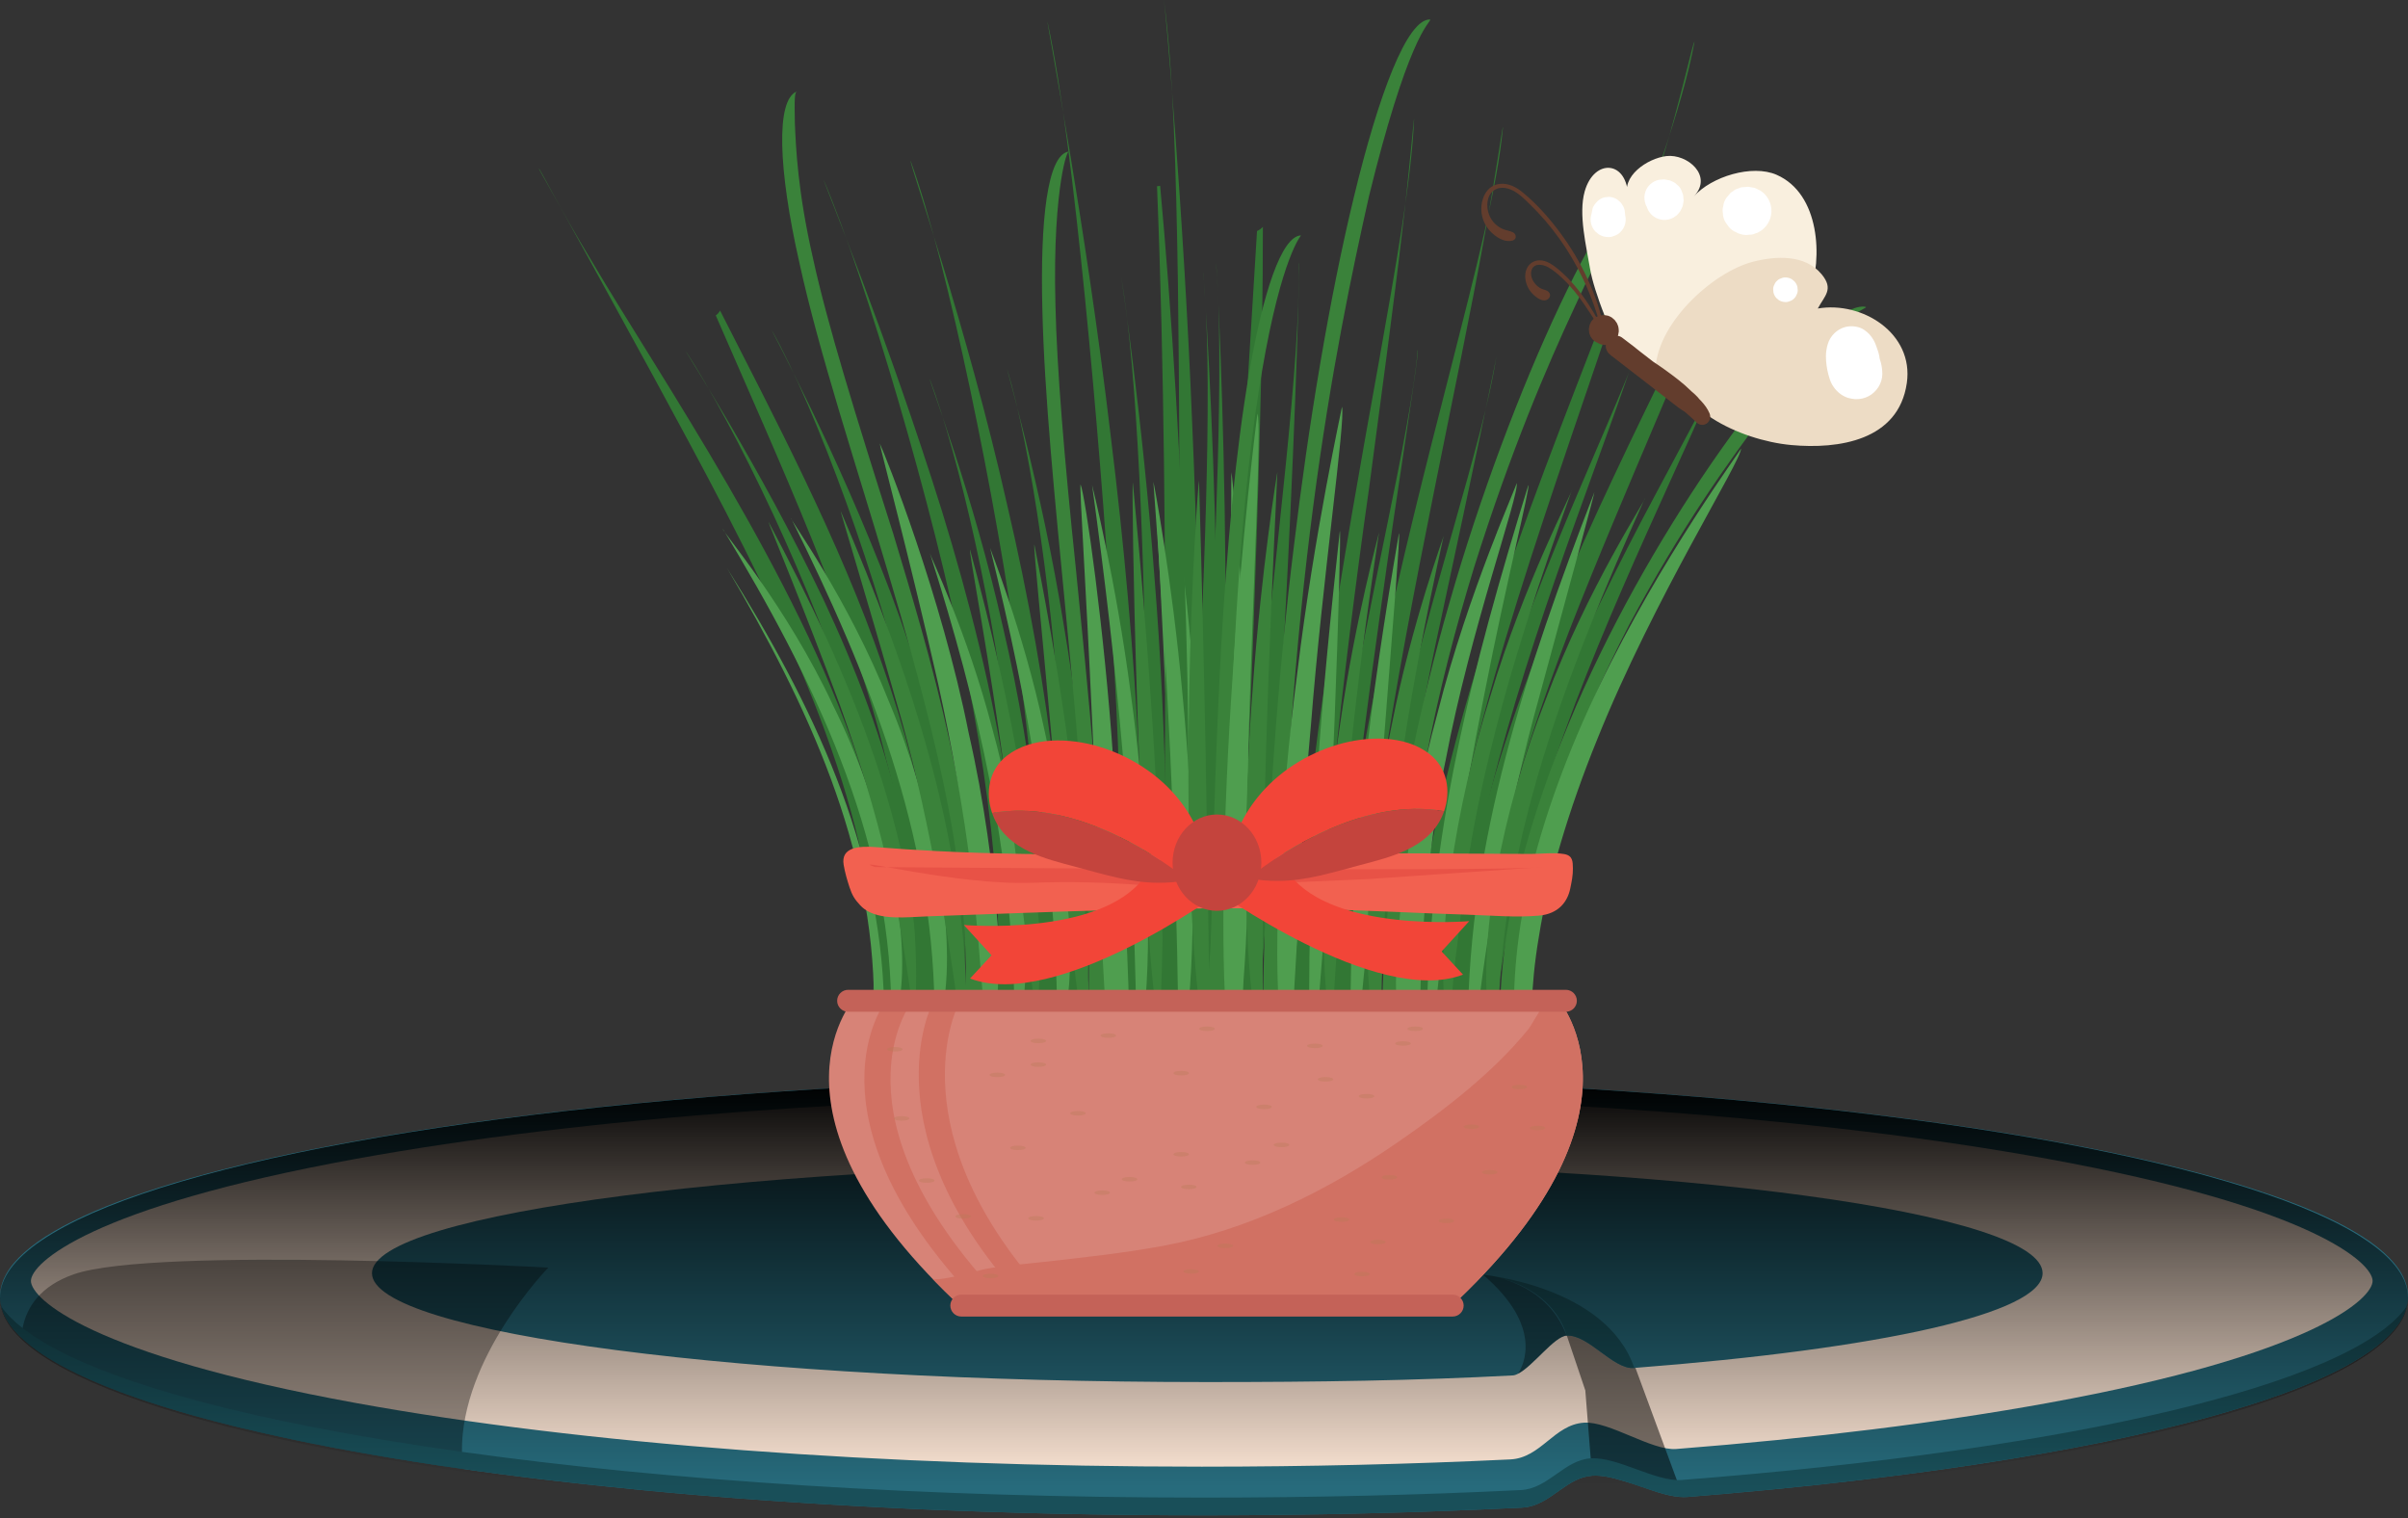 <svg width="295" height="186" viewBox="0 0 295 186" fill="none" xmlns="http://www.w3.org/2000/svg">
<rect x="0" y="0" width="295" height="186" fill="#333333" stroke="none"/>
<path d="M295 158.82C295 159.73 294.748 160.624 294.26 161.51C294.244 161.526 294.236 161.542 294.236 161.559C294.065 161.867 293.87 162.168 293.635 162.469C293.399 162.786 293.131 163.103 292.83 163.42C292.716 163.542 292.602 163.655 292.481 163.769C292.359 163.891 292.237 164.005 292.107 164.127C291.847 164.354 291.57 164.59 291.278 164.826C290.985 165.061 290.684 165.289 290.359 165.516C289.709 165.972 289.002 166.427 288.222 166.874C287.645 167.215 287.027 167.548 286.377 167.873C285.719 168.207 285.036 168.532 284.313 168.857C284.069 168.962 283.825 169.068 283.581 169.182C283.086 169.393 282.574 169.613 282.045 169.824C281.785 169.929 281.517 170.035 281.249 170.141C280.68 170.36 280.127 170.563 279.566 170.775C279.006 170.978 278.421 171.181 277.835 171.384C277.437 171.522 277.031 171.652 276.616 171.791C275.381 172.197 274.097 172.595 272.756 172.985C272.309 173.115 271.854 173.245 271.399 173.375C271.195 173.432 270.992 173.489 270.789 173.546C270.066 173.741 269.326 173.944 268.57 174.139C265.263 175.001 261.687 175.83 257.859 176.618C257.469 176.691 257.079 176.773 256.68 176.854C255.892 177.008 255.096 177.163 254.291 177.317C254.218 177.333 254.153 177.341 254.088 177.358C252.958 177.569 251.804 177.78 250.634 177.992C249.333 178.227 248.017 178.447 246.676 178.674C244.928 178.967 243.141 179.243 241.32 179.52C241.296 179.52 241.271 179.52 241.247 179.528C238.646 179.918 235.972 180.292 233.225 180.649C231.852 180.828 230.462 180.999 229.056 181.169C227.65 181.34 226.22 181.511 224.789 181.665C224.099 181.746 223.408 181.82 222.709 181.901C219.035 182.291 215.264 182.665 211.396 182.998C209.86 183.136 208.307 183.266 206.747 183.388C206.593 183.404 206.438 183.404 206.284 183.404C205.512 183.404 204.715 183.258 203.894 183.039C203.618 182.965 203.334 182.884 203.041 182.795C201.716 182.372 200.367 181.836 199.042 181.478C199.002 181.462 198.969 181.454 198.929 181.446C197.555 181.015 196.23 180.714 195.068 180.787C191.988 180.991 190.184 184.022 187.193 184.607C186.99 184.648 186.779 184.672 186.567 184.688C186.527 184.688 186.478 184.697 186.437 184.697C183.211 184.859 179.936 184.997 176.62 185.119C175.197 185.168 173.767 185.217 172.337 185.265C172.215 185.265 172.093 185.265 171.979 185.274C170.451 185.314 168.915 185.355 167.371 185.395C165.778 185.436 164.185 185.469 162.576 185.501C160.902 185.534 159.219 185.558 157.521 185.574C155.871 185.599 154.205 185.615 152.531 185.623C150.865 185.631 149.182 185.639 147.5 185.639C141.315 185.639 135.212 185.566 129.222 185.436C128.044 185.412 126.865 185.379 125.695 185.347C125.475 185.339 125.256 185.339 125.036 185.33C123.2 185.282 121.379 185.225 119.567 185.16C118.063 185.103 116.568 185.046 115.081 184.989C114.284 184.957 113.488 184.924 112.691 184.892C112.001 184.859 111.318 184.827 110.635 184.794C109.457 184.737 108.286 184.68 107.116 184.623C105.206 184.526 103.313 184.42 101.435 184.306C100.314 184.241 99.208 184.168 98.103 184.095C97.006 184.03 95.909 183.957 94.812 183.876C94.308 183.843 93.812 183.803 93.308 183.77C92.373 183.705 91.439 183.64 90.512 183.567C89.789 183.51 89.066 183.453 88.35 183.396C87.318 183.315 86.294 183.234 85.278 183.144C81.036 182.787 76.899 182.388 72.884 181.958C71.893 181.852 70.901 181.746 69.926 181.633C68.691 181.494 67.464 181.348 66.253 181.21C65.546 181.121 64.838 181.039 64.14 180.95C63.213 180.836 62.295 180.714 61.385 180.6C60.425 180.47 59.483 180.34 58.548 180.218C56.898 179.991 55.273 179.755 53.68 179.52C53.501 179.487 53.331 179.463 53.152 179.438C52.266 179.3 51.396 179.17 50.535 179.032C47.073 178.479 43.757 177.902 40.603 177.301C39.831 177.155 39.075 177 38.32 176.854C37.523 176.691 36.743 176.529 35.971 176.374C33.72 175.895 31.558 175.407 29.485 174.911C29.136 174.822 28.794 174.741 28.461 174.66C27.779 174.489 27.112 174.318 26.454 174.147C26.364 174.123 26.275 174.099 26.194 174.082C25.625 173.928 25.064 173.782 24.512 173.627C24.081 173.505 23.658 173.392 23.236 173.278C22.277 173.01 21.342 172.733 20.44 172.449C20.269 172.392 20.107 172.343 19.944 172.295C18.782 171.937 17.66 171.571 16.596 171.189C15.344 170.758 14.149 170.311 13.028 169.856C12.955 169.824 12.882 169.791 12.808 169.767C12.093 169.483 11.411 169.19 10.752 168.889C10.313 168.694 9.891 168.491 9.476 168.296C8.664 167.906 7.891 167.508 7.176 167.109C6.989 166.996 6.802 166.89 6.624 166.784C6.095 166.484 5.608 166.175 5.144 165.866C4.064 165.134 3.137 164.395 2.389 163.647C2.292 163.55 2.194 163.452 2.105 163.355C1.991 163.233 1.894 163.119 1.788 163.005C1.699 162.899 1.609 162.786 1.52 162.68C1.349 162.461 1.195 162.249 1.048 162.03C0.983 161.932 0.927 161.835 0.87 161.745C0.796 161.624 0.731 161.493 0.666 161.372C0.61 161.266 0.553 161.16 0.512 161.055C0.455 160.941 0.406 160.827 0.366 160.713C0.325 160.6 0.284 160.494 0.252 160.38C0.211 160.274 0.187 160.161 0.154 160.055C0.049 159.641 0 159.226 0 158.82C0 144.012 66.033 132 147.5 132C228.959 132 295 144.012 295 158.82Z" fill="#276B7C"/>
<path d="M147.227 179.679C108.064 179.679 71.282 176.913 43.655 171.89C10.952 165.944 3.79 159.071 3.79 156.924C3.79 154.778 10.952 147.905 43.655 141.959C71.282 136.936 108.064 134.17 147.227 134.17C186.39 134.17 223.172 136.936 250.799 141.959C283.502 147.905 290.664 154.778 290.664 156.924C290.664 159.071 283.502 165.944 250.799 171.89C237.517 174.305 222.117 176.198 205.355 177.513C202.345 177.749 197.15 174.091 194.057 174.29C190.385 174.525 188.798 178.609 185.022 178.791C172.847 179.376 160.167 179.679 147.227 179.679Z" fill="#FFE8D7"/>
<path opacity="0.5" d="M191.652 162.742L194.214 170.336L194.873 178.657L205.942 182.721L199.847 166.196L192.126 161.184L191.652 162.742Z" fill="url(#paint0_linear_0_1)"/>
<path d="M250.236 155.977C250.236 160.886 230.446 165.258 200.213 167.583C200.197 167.591 200.172 167.591 200.156 167.591C197.612 167.778 194.597 163.462 191.923 163.625C190.412 163.714 187.779 167.388 185.974 168.29C185.739 168.42 185.519 168.493 185.316 168.501C173.369 169.135 161.617 169.314 147.907 169.314C91.39 169.314 45.569 163.34 45.569 155.977C45.569 148.614 93.146 142.494 149.662 142.494C206.178 142.494 250.236 148.614 250.236 155.977Z" fill="#276B7C"/>
<path d="M200.213 167.582C200.197 167.591 200.172 167.591 200.156 167.591C197.612 167.777 194.597 163.462 191.923 163.624C191.923 163.624 190.639 157.391 181.699 156.172C181.699 156.172 196.808 157.553 200.213 167.582Z" fill="#194F59"/>
<path opacity="0.35" d="M185.974 168.289C186.649 167.257 189.079 162.503 181.699 156.172C181.699 156.172 189.379 156.716 191.923 163.624C190.412 163.714 187.778 167.387 185.974 168.289Z" fill="url(#paint1_linear_0_1)"/>
<path opacity="0.35" d="M56.59 177.861C56.598 178.56 56.647 179.259 56.736 179.958C55.704 179.82 54.688 179.665 53.681 179.519C53.502 179.486 53.331 179.462 53.152 179.438C52.266 179.3 51.397 179.169 50.535 179.031C47.073 178.479 43.757 177.902 40.604 177.3C39.832 177.154 39.076 177 38.32 176.853C37.524 176.691 36.743 176.528 35.971 176.374C33.72 175.894 31.558 175.407 29.486 174.911C29.137 174.821 28.795 174.74 28.462 174.659C27.779 174.488 27.113 174.318 26.454 174.147C26.365 174.122 26.276 174.098 26.194 174.082C25.625 173.927 25.065 173.781 24.512 173.627C24.081 173.505 23.659 173.391 23.236 173.277C22.277 173.001 21.343 172.725 20.44 172.448C20.27 172.391 20.107 172.343 19.945 172.294C18.782 171.928 17.669 171.562 16.596 171.189C15.345 170.75 14.15 170.303 13.028 169.856C12.955 169.823 12.882 169.791 12.809 169.766C12.094 169.474 11.411 169.181 10.753 168.889C10.314 168.694 9.891 168.49 9.477 168.295C8.664 167.905 7.892 167.507 7.177 167.109C6.99 166.995 6.803 166.889 6.624 166.784C6.096 166.483 5.608 166.174 5.145 165.865C4.17 165.207 3.316 164.532 2.609 163.85C2.634 163.468 2.691 163.086 2.764 162.696C3.268 160.152 4.917 157.543 9.062 156.105C19.018 152.651 67.172 155.292 67.172 155.292C67.172 155.292 56.468 166.264 56.59 177.861Z" fill="url(#paint2_linear_0_1)"/>
<path d="M294.838 160.047C294.716 160.535 294.521 161.022 294.261 161.51C294.245 161.526 294.237 161.542 294.237 161.559C294.058 161.859 293.863 162.168 293.635 162.469C293.4 162.786 293.132 163.103 292.831 163.42C292.717 163.542 292.603 163.655 292.481 163.769C292.359 163.891 292.238 164.005 292.108 164.127C291.848 164.354 291.571 164.59 291.279 164.826C290.994 165.053 290.685 165.281 290.36 165.516C289.71 165.972 289.003 166.427 288.223 166.874C287.646 167.207 287.028 167.548 286.378 167.873C285.72 168.207 285.037 168.532 284.314 168.857C284.07 168.962 283.826 169.068 283.582 169.182C283.086 169.393 282.574 169.613 282.046 169.824C281.786 169.93 281.518 170.035 281.25 170.141C280.681 170.36 280.128 170.563 279.567 170.775C279.007 170.978 278.421 171.181 277.836 171.384C277.438 171.522 277.032 171.652 276.617 171.791C275.382 172.189 274.098 172.587 272.757 172.985C272.31 173.115 271.855 173.245 271.4 173.375C271.196 173.432 270.993 173.489 270.79 173.546C270.067 173.741 269.327 173.944 268.571 174.139C265.264 175.001 261.688 175.83 257.86 176.618C257.47 176.691 257.079 176.773 256.681 176.854C255.893 177.008 255.096 177.163 254.292 177.317C254.219 177.333 254.154 177.341 254.089 177.358C252.959 177.569 251.805 177.78 250.635 177.992C249.334 178.227 248.018 178.447 246.677 178.674C244.929 178.959 243.141 179.243 241.321 179.52C241.297 179.52 241.272 179.52 241.248 179.528C238.647 179.918 235.973 180.292 233.226 180.649C231.853 180.828 230.463 180.999 229.057 181.169C227.651 181.34 226.221 181.511 224.79 181.665C224.099 181.746 223.409 181.82 222.71 181.901C219.036 182.291 215.265 182.665 211.397 182.998C209.861 183.136 208.308 183.266 206.748 183.388C206.593 183.404 206.439 183.404 206.285 183.404C205.545 183.396 204.74 183.258 203.895 183.039C203.619 182.965 203.334 182.884 203.042 182.795C201.733 182.405 200.368 181.885 199.043 181.478C199.003 181.462 198.97 181.454 198.93 181.446C197.556 181.015 196.231 180.714 195.069 180.787C191.989 180.991 190.185 184.022 187.194 184.607C186.991 184.648 186.779 184.672 186.568 184.688C186.527 184.688 186.479 184.697 186.438 184.697C183.212 184.859 179.936 184.997 176.62 185.119C175.198 185.168 173.768 185.217 172.337 185.265C172.216 185.265 172.094 185.265 171.98 185.274C170.452 185.314 168.916 185.355 167.372 185.396C165.779 185.436 164.186 185.469 162.577 185.501C160.903 185.534 159.22 185.558 157.522 185.574C155.872 185.599 154.206 185.615 152.532 185.623C150.865 185.631 149.183 185.639 147.501 185.639C141.316 185.639 135.213 185.566 129.223 185.436C128.044 185.412 126.866 185.379 125.696 185.347C125.476 185.339 125.257 185.339 125.037 185.33C123.201 185.282 121.38 185.225 119.568 185.16C118.064 185.103 116.569 185.046 115.082 184.989C114.285 184.957 113.489 184.924 112.692 184.892C112.001 184.859 111.319 184.827 110.636 184.794C109.458 184.737 108.287 184.68 107.117 184.623C105.207 184.526 103.313 184.42 101.436 184.306C100.314 184.241 99.209 184.168 98.104 184.095C97.007 184.03 95.91 183.957 94.812 183.876C94.308 183.843 93.813 183.803 93.309 183.77C92.374 183.705 91.44 183.64 90.513 183.567C89.79 183.51 89.067 183.453 88.351 183.396C87.319 183.315 86.295 183.234 85.279 183.144C81.037 182.787 76.9 182.388 72.885 181.958C71.894 181.852 70.902 181.746 69.927 181.633C68.692 181.494 67.465 181.348 66.254 181.21C65.546 181.121 64.839 181.039 64.141 180.95C63.214 180.836 62.296 180.714 61.385 180.6C60.426 180.47 59.484 180.34 58.549 180.219C57.939 180.137 57.338 180.048 56.737 179.958C55.705 179.82 54.689 179.666 53.681 179.52C53.502 179.487 53.331 179.463 53.153 179.438C52.267 179.3 51.397 179.17 50.536 179.032C47.073 178.479 43.758 177.902 40.604 177.301C39.832 177.155 39.076 177 38.321 176.854C37.524 176.691 36.744 176.529 35.972 176.374C33.721 175.895 31.559 175.407 29.486 174.911C29.137 174.822 28.795 174.741 28.462 174.66C27.779 174.489 27.113 174.318 26.455 174.148C26.365 174.123 26.276 174.099 26.195 174.082C25.626 173.928 25.065 173.782 24.512 173.627C24.082 173.505 23.659 173.392 23.236 173.278C22.277 173.002 21.343 172.725 20.441 172.449C20.27 172.392 20.108 172.343 19.945 172.295C18.783 171.929 17.669 171.563 16.596 171.189C15.345 170.75 14.15 170.303 13.029 169.856C12.956 169.824 12.882 169.791 12.809 169.767C12.094 169.474 11.411 169.182 10.753 168.889C10.314 168.694 9.892 168.491 9.477 168.296C8.664 167.906 7.892 167.508 7.177 167.109C6.99 166.996 6.803 166.89 6.624 166.784C6.096 166.484 5.609 166.175 5.145 165.866C4.17 165.208 3.317 164.533 2.61 163.85C2.537 163.794 2.463 163.72 2.39 163.647C2.293 163.55 2.195 163.452 2.106 163.355C1.992 163.233 1.894 163.119 1.789 163.005C1.699 162.9 1.61 162.786 1.521 162.68C1.35 162.461 1.196 162.249 1.049 162.03C0.984 161.932 0.927 161.835 0.87 161.745C0.797 161.624 0.732 161.494 0.667 161.372C0.61 161.266 0.554 161.16 0.513 161.055C0.456 160.941 0.407 160.827 0.367 160.713C0.326 160.6 0.285 160.494 0.253 160.38C0.212 160.274 0.188 160.161 0.155 160.055C0.781 160.949 1.659 161.835 2.764 162.696C10.574 168.816 29.982 174.139 56.59 177.862C81.719 181.381 113.261 183.469 147.501 183.469C160.935 183.469 173.955 183.152 186.324 182.543C189.665 182.38 191.639 178.861 194.874 178.658C198.206 178.455 202.814 181.559 206.041 181.308C253.455 177.634 288.142 169.629 294.838 160.047Z" fill="#194F59"/>
<ellipse cx="147.5" cy="159" rx="147.5" ry="27" fill="url(#paint3_linear_0_1)"/>
<path d="M143.727 123.738C143.802 123.598 144.44 101.978 144.467 75.995C144.514 62.904 144.495 48.456 144.306 34.766C144.098 21.146 143.72 8.286 142.594 0C142.684 0.153 145.006 25.62 146.052 51.89C147.253 78.724 147.177 106.361 146.04 123.863C145.27 123.821 144.499 123.78 143.727 123.738Z" fill="#327734"/>
<path d="M146.33 123.879C146.476 123.586 147.05 107.286 147.988 87.379C148.821 67.583 150.018 44.179 148.974 32.242C149.083 32.323 149.965 49.967 150.12 69.432C150.338 89.135 149.828 110.658 148.637 124.004C147.869 123.962 147.1 123.921 146.33 123.879Z" fill="#327734"/>
<path d="M145.77 123.848C145.464 102.188 144.67 81.035 143.312 58.01C143.366 58.04 145.257 70.05 146.306 84.026C147.446 98.079 147.744 114.099 146.715 123.899C146.4 123.883 146.085 123.865 145.77 123.848Z" fill="#4F9E4F"/>
<path d="M149.185 124.034C148.907 102.283 148.749 81.037 148.323 57.881C148.256 57.919 147.354 70.051 147.051 84.026C146.705 98.103 146.958 114.025 148.242 123.983C148.556 124 148.871 124.017 149.185 124.034Z" fill="#3A823A"/>
<path d="M153.996 28.303C152.728 49.666 151.086 73.303 150.116 91.866C149.086 110.393 148.727 123.847 148.618 124.003C149.482 124.05 150.344 124.097 151.206 124.143C152.118 112.656 152.817 96.615 153.483 79.276C154.118 61.981 154.721 43.388 154.713 27.795C154.495 28.022 154.252 28.194 153.996 28.303Z" fill="#327734"/>
<path d="M151.529 124.162C151.689 123.885 152.333 107.449 154.383 87.461C156.189 67.573 159.4 44.132 159.085 32.141C159.282 32.236 158.747 49.935 157.761 69.472C156.789 89.248 155.368 110.861 154.11 124.302C153.251 124.255 152.391 124.208 151.529 124.162Z" fill="#327734"/>
<path d="M150.902 124.128C150.638 102.333 150.803 81.048 150.847 57.846C150.945 57.883 152.143 70 152.647 84.07C153.213 98.22 153.085 114.322 151.96 124.185C151.608 124.166 151.255 124.147 150.902 124.128Z" fill="#4F9E4F"/>
<path d="M154.725 124.334C154.496 102.44 155.391 81.091 156.49 57.836C156.452 57.868 154.501 70.031 153.485 84.078C152.38 98.223 152.211 114.253 153.67 124.277C154.022 124.296 154.374 124.315 154.725 124.334Z" fill="#3A823A"/>
<path d="M154.725 124.334C154.717 124.042 154.808 96.668 158.495 67.06C160.269 52.213 162.835 36.615 165.878 24.071C168.888 11.637 172.374 2.257 175.22 2.386C175.276 2.545 174.483 3.118 173.148 6.256C171.81 9.34 169.928 14.989 167.719 24.012C163.609 42.31 157.287 73.231 156.789 124.446C156.101 124.409 155.414 124.371 154.725 124.334Z" fill="#3A823A"/>
<path d="M164.406 49.832C164.414 49.929 160.97 65.541 158.959 82.194C156.752 98.982 155.977 116.811 156.788 124.447C157.444 124.483 158.1 124.518 158.754 124.553C158.661 124.31 158.928 107.127 160.597 88.869C162.028 70.725 164.86 51.505 164.406 49.832Z" fill="#4F9E4F"/>
<path d="M158.38 124.53C158.437 124.442 159.029 104.531 162.697 81.16C164.419 69.401 166.715 56.587 168.866 44.654C170.982 32.764 172.952 21.755 173.241 14.578C173.186 14.457 172.749 20.151 171.756 28.546C170.791 36.981 169.27 48.118 167.722 59.81C164.366 83.314 161.73 108.802 160.661 124.653C159.902 124.612 159.141 124.571 158.38 124.53Z" fill="#327734"/>
<path d="M160.947 124.668C161.054 124.5 161.666 109.369 164.784 91.517C167.533 73.697 172.788 53.156 173.684 42.865C173.942 42.961 171.417 58.205 169.026 75.535C166.563 93.014 164.234 112.581 163.223 124.79C162.466 124.749 161.707 124.709 160.947 124.668Z" fill="#327734"/>
<path d="M160.395 124.638C160.239 104.841 161.867 85.567 164.144 65.031C164.272 65.074 163.98 75.814 163.488 88.449C162.984 101.137 162.28 115.72 161.328 124.687C161.017 124.671 160.706 124.654 160.395 124.638Z" fill="#4F9E4F"/>
<path d="M163.765 124.818C163.644 104.945 165.858 85.67 168.949 65.209C168.975 65.23 166.019 75.886 164.213 88.472C162.276 101.112 161.488 115.682 162.834 124.769C163.144 124.785 163.455 124.802 163.765 124.818Z" fill="#3A823A"/>
<path d="M163.205 124.787C163.369 124.828 163.377 119.687 164.215 111.766C165.011 103.819 166.637 93.092 169.078 81.376C171.477 69.666 174.691 56.968 177.717 45.201C180.702 33.469 183.498 22.668 184.128 15.57C184.053 15.453 183.32 21.062 181.789 29.34C180.295 37.659 178.003 48.647 175.677 60.231C173.348 71.838 170.984 84.042 169.287 95.313C167.548 106.588 166.477 116.932 165.758 124.922C164.908 124.878 164.057 124.832 163.205 124.787Z" fill="#327734"/>
<path d="M166.078 124.939C166.185 124.802 166.906 109.506 171.073 91.747C174.744 73.982 181.862 53.754 183.318 43.637C183.388 43.655 180.21 58.804 176.526 75.903C172.706 93.119 169.975 112.869 168.624 125.072C167.777 125.028 166.928 124.984 166.078 124.939Z" fill="#327734"/>
<path d="M165.459 124.908C165.357 104.998 167.879 85.729 171.385 65.322C171.554 65.376 170.682 76.051 169.698 88.667C168.684 101.33 167.556 115.935 166.503 124.963C166.155 124.944 165.807 124.926 165.459 124.908Z" fill="#4F9E4F"/>
<path d="M169.23 125.103C169.174 105.11 172.419 85.873 176.866 65.629C176.921 65.647 172.996 76.153 170.522 88.698C167.875 101.281 166.678 115.904 168.189 125.049C168.536 125.067 168.883 125.085 169.23 125.103Z" fill="#3A823A"/>
<path d="M169.23 125.106C169.434 125.073 169.152 118.612 170.292 109.048C171.346 99.463 173.824 86.775 177.577 73.811C181.278 60.865 186.254 47.642 191.087 37.404C195.9 27.223 200.569 20.025 203.176 20.435C203.309 20.454 199.757 22.578 192.94 37.542C189.504 44.913 185.082 55.242 180.615 69.418C176.267 83.625 171.875 101.679 171.266 125.211C170.588 125.176 169.91 125.141 169.23 125.106Z" fill="#3A823A"/>
<path d="M185.804 59.168C185.955 59.227 179.897 72.432 176.158 87.178C172.08 101.953 170.321 118.269 171.267 125.212C171.914 125.245 172.56 125.278 173.206 125.311C172.99 125.152 173.565 109.29 177.1 93.149C180.158 77.001 186.177 60.574 185.804 59.168Z" fill="#4F9E4F"/>
<path d="M143.727 123.737C143.653 103.878 142.888 84.445 141.72 63.58C143.451 84.427 144.462 103.892 144.917 123.802C144.521 123.78 144.124 123.759 143.727 123.737Z" fill="#4F9E4F"/>
<path d="M172.836 125.288C173.173 125.359 172.873 119.526 174.186 110.688C175.395 101.813 178.217 89.934 182.407 77.049C190.418 51.57 204.659 21.119 207.588 5.143C207.408 4.996 206.177 11.21 203.439 20.276C200.777 29.398 196.608 41.371 192.313 54.01C188.022 66.674 183.604 80.002 180.542 92.433C177.413 104.861 175.64 116.391 175.087 125.402C174.337 125.364 173.587 125.326 172.836 125.288Z" fill="#327734"/>
<path d="M175.367 125.417C175.493 125.36 175.479 120.983 176.526 114.214C177.523 107.439 179.579 98.272 182.691 88.515C185.753 78.754 189.871 68.404 193.839 59.144C197.758 49.879 201.527 41.704 202.739 36.174C202.662 36.117 201.434 40.329 199.164 46.75C196.934 53.195 193.662 61.848 190.438 71.22C187.208 80.6 184.026 90.699 181.822 100.218C179.563 109.729 178.283 118.66 177.613 125.528C176.865 125.491 176.116 125.454 175.367 125.417Z" fill="#327734"/>
<path d="M174.823 125.389C174.855 102.997 180.333 81.811 187.231 59.443C187.514 59.536 184.551 71.211 181.833 85.106C179.036 99.051 176.483 115.216 175.744 125.435C175.437 125.419 175.13 125.404 174.823 125.389Z" fill="#4F9E4F"/>
<path d="M178.149 125.554C178.242 103.084 184.682 82.011 192.591 59.986C192.767 60.017 186.745 71.361 182.616 85.154C178.238 98.966 175.753 115.227 177.23 125.509C177.536 125.524 177.842 125.539 178.149 125.554Z" fill="#3A823A"/>
<path d="M212.408 27.493C212.349 27.484 212.292 27.469 212.234 27.451C208.29 36.931 202.771 47.544 197.727 58.315C192.634 69.077 188.017 79.996 184.757 89.888C181.448 99.772 179.496 108.63 178.617 115.072C177.689 121.505 177.834 125.523 177.598 125.529C178.438 125.57 179.278 125.611 180.117 125.651C180.729 119.336 181.812 111.645 183.852 103.368C185.852 95.081 188.811 86.209 192.24 77.28C199.191 59.497 207.641 41.24 212.65 27.515C212.566 27.512 212.486 27.505 212.408 27.493Z" fill="#327734"/>
<path d="M180.432 125.667C180.547 125.657 180.54 121.212 181.836 114.431C183.072 107.641 185.61 98.515 189.417 88.913C193.164 79.301 198.179 69.213 202.974 60.268C207.709 51.313 212.223 43.501 213.57 38.211C213.456 38.163 212.055 42.185 209.346 48.357C206.693 54.551 202.733 62.895 198.779 72.022C194.82 81.153 190.866 91.067 188.117 100.508C185.304 109.936 183.696 118.89 182.944 125.786C182.107 125.747 181.27 125.707 180.432 125.667Z" fill="#327734"/>
<path d="M179.821 125.638C179.949 103.13 186.903 82.123 195.327 60.293C195.392 60.316 192.243 71.88 188.527 85.527C184.688 99.195 181.939 115.482 180.851 125.687C180.508 125.671 180.165 125.655 179.821 125.638Z" fill="#4F9E4F"/>
<path d="M183.542 125.811C183.752 103.22 191.93 82.382 201.517 61.039C201.751 61.068 194.486 71.986 189.408 85.582C184.038 99.162 180.854 115.42 182.515 125.763C182.857 125.78 183.2 125.795 183.542 125.811Z" fill="#3A823A"/>
<path d="M183.542 125.812C183.882 125.828 183.412 119.83 185.162 111.207C186.761 102.561 190.579 91.29 195.979 80.211C206.713 58.117 223.538 36.539 228.576 37.6C228.812 37.686 227.693 37.921 225.715 39.686C223.687 41.434 220.8 44.71 216.341 50.482C211.957 56.265 206.003 64.543 199.592 76.536C193.382 88.567 186.715 104.312 185.551 125.904C184.882 125.873 184.212 125.843 183.542 125.812Z" fill="#3A823A"/>
<path d="M213.291 54.945C213.428 54.955 203.453 68.377 195.899 84.108C192.108 91.971 188.969 100.418 187.304 107.942C185.565 115.453 185.3 122.04 185.551 125.903C186.189 125.932 186.827 125.961 187.464 125.989C187.715 126.042 187.376 121.368 188.54 114.672C189.594 107.951 192.153 99.207 195.677 90.564C202.614 73.281 213.431 56.325 213.291 54.945Z" fill="#4F9E4F"/>
<path d="M172.837 125.289C173.044 104.752 177.496 85.129 183.584 64.647C178.096 85.175 173.85 104.764 173.996 125.348C173.61 125.328 173.224 125.309 172.837 125.289Z" fill="#4F9E4F"/>
<path d="M107.067 122.775C106.683 122.877 107.653 117.399 106.382 109.399C105.289 101.353 101.956 90.785 97.052 79.633C92.215 68.474 85.805 56.732 80.077 46.171C74.305 35.643 69.216 26.295 66 20.659C66.166 20.609 68.299 25.066 72.558 32.101C76.716 39.151 83.001 48.779 89.165 59.417C95.329 70.056 101.375 81.706 105.057 92.842C108.839 103.967 110.257 114.578 109.455 122.879C108.66 122.844 107.864 122.809 107.067 122.775Z" fill="#327734"/>
<path d="M109.754 122.894C109.556 122.946 110.188 118.79 109.67 112.57C109.236 106.327 107.652 98.022 104.952 89.23C99.645 71.757 89.844 51.952 84.04 43.051C83.912 43.051 92.87 56.709 100.866 73.416C104.804 81.789 108.324 90.969 110.307 99.689C112.35 108.402 112.856 116.656 112.137 123.002C111.344 122.966 110.549 122.93 109.754 122.894Z" fill="#327734"/>
<path d="M109.175 122.868C108.89 102.137 99.743 83.296 88.572 64.822C88.277 64.847 96.347 74.196 102.053 86.403C108.083 98.527 111.749 113.509 110.152 122.911C109.826 122.897 109.501 122.882 109.175 122.868Z" fill="#4F9E4F"/>
<path d="M112.704 123.027C112.408 102.208 104.339 83.049 94.139 63.908C94.061 63.935 98.343 74.099 102.882 86.343C105.092 92.495 107.205 99.234 108.677 105.674C110.19 112.106 111.062 118.238 111.73 122.983C112.055 122.998 112.379 123.012 112.704 123.027Z" fill="#3A823A"/>
<path d="M87.688 38.644C95.215 55.978 104.62 76.33 108.578 93.125C113.102 109.8 112.18 122.918 112.118 123.002C113.01 123.043 113.901 123.084 114.791 123.126C115.995 112.145 113.627 97.048 108.167 81.646C102.9 66.234 94.54 50.516 88.218 38.051C88.086 38.289 87.907 38.49 87.688 38.644Z" fill="#327734"/>
<path d="M115.126 123.144C114.973 123.187 115.554 119.024 115.244 112.728C115 106.41 113.865 97.959 111.799 88.905C107.743 70.974 99.934 50.058 94.572 40.482C94.478 40.477 102.488 55.166 109.087 72.552C112.369 81.278 115.215 90.746 116.745 99.648C118.321 108.548 118.581 116.88 117.792 123.271C116.904 123.228 116.015 123.186 115.126 123.144Z" fill="#327734"/>
<path d="M114.479 123.113C114.178 102.248 106.62 82.937 96.904 63.478C96.69 63.494 103.944 73.402 108.917 85.985C114.197 98.518 117.195 113.725 115.572 123.164C115.208 123.147 114.844 123.13 114.479 123.113Z" fill="#4F9E4F"/>
<path d="M118.427 123.301C118.117 102.336 111.628 82.704 102.982 62.582C102.915 62.605 106.212 73.306 109.798 85.933C113.547 98.588 116.044 113.641 117.336 123.248C117.7 123.266 118.063 123.283 118.427 123.301Z" fill="#3A823A"/>
<path d="M118.428 123.297C118.104 123.374 118.81 116.438 117.401 106.548C116.182 96.595 112.847 83.686 108.86 70.354C104.929 57.037 100.343 43.297 97.9 32.043C95.376 20.883 94.995 12.209 97.633 11.199C97.342 11.323 97.319 12.06 97.377 15.099C97.508 18.091 97.719 23.387 99.576 31.542C101.353 39.709 104.773 50.737 109.453 65.456C113.899 80.245 119.606 98.726 120.56 123.402C119.85 123.367 119.139 123.332 118.428 123.297Z" fill="#3A823A"/>
<path d="M107.778 54.326C107.697 54.364 111.499 68.608 114.946 83.827C116.627 91.496 118.091 99.537 118.947 106.616C119.85 113.686 120.144 119.793 120.559 123.403C121.237 123.436 121.914 123.47 122.59 123.504C122.884 123.297 122.551 106.741 118.679 89.838C115.332 72.943 108.445 55.702 107.778 54.326Z" fill="#4F9E4F"/>
<path d="M122.203 123.487C122.047 123.539 122.584 118.611 122.186 111.128C121.857 103.613 120.594 93.542 118.411 82.596C116.261 71.655 113.191 59.84 110.012 48.96C106.831 38.12 103.541 28.215 100.908 22.045C100.808 22.036 108.729 41.276 115.404 62.63C118.716 73.395 121.62 84.864 123.223 95.514C124.876 106.168 125.229 116.004 124.561 123.606C123.776 123.566 122.99 123.526 122.203 123.487Z" fill="#327734"/>
<path d="M124.855 123.622C125.048 123.414 125.767 109.002 123.715 92.085C121.957 75.201 117.427 55.812 113.908 46.422C113.752 46.466 119.214 60.489 122.873 76.849C126.761 93.299 128.846 112.088 127.207 123.743C126.423 123.702 125.64 123.662 124.855 123.622Z" fill="#327734"/>
<path d="M124.284 123.591C123.997 104.624 119.896 86.507 113.929 67.801C113.843 67.815 118.504 77.469 121.57 89.285C124.844 101.098 126.523 115.075 125.248 123.64C124.926 123.624 124.605 123.608 124.284 123.591Z" fill="#4F9E4F"/>
<path d="M127.767 123.77C127.48 104.722 124.006 86.413 118.841 67.34C118.657 67.399 120.599 77.394 122.317 89.261C124.122 101.176 125.703 114.963 126.806 123.72C127.126 123.737 127.447 123.753 127.767 123.77Z" fill="#3A823A"/>
<path d="M127.19 123.741C127.079 123.786 127.567 118.845 127.38 111.285C127.245 103.695 126.433 93.484 124.918 82.3C123.426 71.125 121.229 58.978 118.853 47.714C116.47 36.497 113.908 26.163 111.555 19.693C111.308 19.776 118.415 39.785 123.382 61.832C128.624 84.162 131.727 108.531 129.828 123.878C128.95 123.832 128.071 123.786 127.19 123.741Z" fill="#327734"/>
<path d="M130.158 123.894C130.338 123.674 131.169 109.215 130.078 91.997C129.167 74.839 126.334 54.922 123.373 45.18C123.303 45.222 127.602 59.763 130.303 76.478C133.193 93.311 134.485 112.318 132.789 124.033C131.913 123.987 131.036 123.94 130.158 123.894Z" fill="#327734"/>
<path d="M129.52 123.862C129.233 104.773 126.061 86.373 121.295 67.131C121.255 67.143 125.301 77.102 127.886 89.139C130.652 101.186 131.958 115.311 130.598 123.919C130.239 123.899 129.88 123.881 129.52 123.862Z" fill="#4F9E4F"/>
<path d="M133.416 124.068C133.131 104.888 130.602 86.302 126.719 66.719C126.565 66.77 127.622 77.044 128.712 89.119C129.856 101.256 131.033 115.195 132.341 124.01C132.699 124.03 133.058 124.049 133.416 124.068Z" fill="#3A823A"/>
<path d="M133.415 124.066C133.248 124.065 133.601 117.837 133.186 108.624C132.85 99.379 131.745 87.148 130.502 74.395C129.285 61.667 127.929 48.417 127.693 37.716C127.432 27.098 128.291 19.029 130.888 18.572C130.816 18.677 130.433 19.298 129.991 22.076C129.57 24.815 129.09 29.71 129.303 37.45C129.481 45.189 130.349 55.775 131.821 69.853C133.203 83.966 135.188 101.573 135.518 124.179C134.818 124.141 134.116 124.103 133.415 124.066Z" fill="#3A823A"/>
<path d="M132.379 59.35C132.212 59.449 133.1 72.872 133.749 87.328C134.466 101.883 134.945 117.471 135.518 124.178C136.186 124.214 136.855 124.25 137.522 124.287C137.587 124.115 137.625 108.96 136.378 93.068C135.31 77.247 132.958 60.689 132.379 59.35Z" fill="#4F9E4F"/>
<path d="M107.067 122.775C107.026 103.766 99.006 86.473 89.07 69.602C99.662 86.381 107.869 103.777 108.297 122.829C107.887 122.811 107.477 122.793 107.067 122.775Z" fill="#4F9E4F"/>
<path d="M137.141 124.267C137.229 124.127 137.966 102.652 136.197 77.07C135.423 64.174 134.258 49.975 132.925 36.557C131.58 23.209 130.068 10.641 128.317 2.611C128.241 2.747 133.013 27.499 136.06 53.311C139.329 79.641 140.873 107.032 139.466 124.393C138.692 124.351 137.917 124.309 137.141 124.267Z" fill="#327734"/>
<path d="M139.757 124.41C139.92 124.11 140.539 107.943 140.376 88.256C140.253 68.675 139.347 45.574 137.357 33.873C137.38 33.944 139.971 51.263 141.414 70.491C142.986 89.94 143.408 111.297 142.077 124.537C141.305 124.494 140.531 124.452 139.757 124.41Z" fill="#327734"/>
<path d="M139.193 124.379C138.886 102.876 136.895 81.983 133.788 59.406C133.796 59.431 136.73 71.175 138.525 84.964C140.457 98.813 141.25 114.707 140.144 124.431C139.828 124.414 139.511 124.397 139.193 124.379Z" fill="#4F9E4F"/>
<path d="M142.63 124.564C142.329 102.971 140.975 81.943 138.786 59.135C138.674 59.183 138.827 71.142 139.27 84.951C139.72 98.857 140.459 114.613 141.681 124.513C141.997 124.53 142.314 124.547 142.63 124.564Z" fill="#3A823A"/>
<path d="M141.91 22.804C141.856 22.811 141.8 22.812 141.744 22.811C143.509 65.596 142.488 123.993 142.06 124.534C142.929 124.582 143.796 124.629 144.663 124.677C145.662 112.414 145.843 95.007 145.303 76.371C144.782 57.812 143.539 38.023 142.125 22.758C142.053 22.779 141.981 22.794 141.91 22.804Z" fill="#327734"/>
<path d="M144.988 124.695C145.163 124.402 145.836 108.126 146.751 88.269C147.571 68.521 148.633 45.191 147.37 33.315C147.48 33.394 148.664 50.953 148.997 70.366C149.407 90.012 148.966 111.512 147.584 124.838C146.72 124.79 145.855 124.743 144.988 124.695Z" fill="#327734"/>
<path d="M144.358 124.659C144.061 103.021 143.023 81.932 141.298 59.027C141.351 59.056 143.59 70.991 144.852 84.926C146.22 98.931 146.611 114.936 145.422 124.718C145.067 124.698 144.713 124.679 144.358 124.659Z" fill="#4F9E4F"/>
<path d="M148.202 124.871C147.916 103.132 147.58 81.93 146.89 58.857C146.808 58.898 145.935 70.987 145.684 84.924C145.394 98.962 145.725 114.848 147.141 124.812C147.495 124.832 147.848 124.851 148.202 124.871Z" fill="#3A823A"/>
<path d="M148.202 124.874C148.242 124.716 148.347 102.424 149.615 79.017C150.294 67.279 151.379 55.135 153.064 45.52C154.721 35.967 156.978 28.943 159.383 28.836C159.433 28.817 157.027 31.342 154.62 45.408C152.174 59.437 150.152 83.523 150.278 124.989C149.586 124.95 148.895 124.912 148.202 124.874Z" fill="#3A823A"/>
<path d="M154.06 50.662C153.999 50.769 152.059 66.402 150.999 82.984C149.83 99.714 149.542 117.393 150.277 124.989C150.937 125.025 151.596 125.062 152.255 125.098C152.22 124.852 152.356 107.803 152.989 89.606C153.524 71.535 154.556 52.316 154.06 50.662Z" fill="#4F9E4F"/>
<path d="M137.141 124.267C137.077 104.552 135.295 85.373 132.606 64.918C135.859 85.342 137.885 104.568 138.338 124.332C137.939 124.31 137.54 124.289 137.141 124.267Z" fill="#4F9E4F"/>
<g opacity="0.33">
<path d="M179.331 123.84C178.063 123.84 178.061 124.497 179.331 124.497C180.598 124.497 180.6 123.84 179.331 123.84Z" fill="#B77A54"/>
</g>
<g opacity="0.33">
<path d="M121.627 124.707C120.36 124.707 120.357 125.364 121.627 125.364C122.895 125.364 122.897 124.707 121.627 124.707Z" fill="#B77A54"/>
</g>
<g opacity="0.33">
<path d="M158.763 125.797C157.495 125.797 157.493 126.454 158.763 126.454C160.031 126.454 160.033 125.797 158.763 125.797Z" fill="#B77A54"/>
</g>
<g opacity="0.33">
<path d="M138.937 125.422C137.669 125.422 137.667 126.079 138.937 126.079C140.204 126.079 140.207 125.422 138.937 125.422Z" fill="#B77A54"/>
</g>
<path d="M190.595 122.068L147.736 122.81L104.876 122.068C104.876 122.068 92.032 135.601 116.882 159.294V159.608C116.882 159.608 136.707 160.784 147.736 160.392C158.765 160.784 178.589 159.608 178.589 159.608V159.294C203.439 135.601 190.595 122.068 190.595 122.068Z" fill="#D78377"/>
<path d="M121.122 159.669C120.414 159.669 119.765 159.536 119.572 159.335C97.996 136.575 108.367 122.839 108.474 122.703C108.665 122.459 109.508 122.308 110.387 122.36C111.253 122.414 111.8 122.655 111.608 122.898C111.503 123.032 101.32 136.577 122.674 159.102C122.903 159.343 122.393 159.59 121.537 159.655C121.398 159.664 121.26 159.669 121.122 159.669Z" fill="#D17163"/>
<path d="M127.193 159.945C126.481 159.945 125.831 159.811 125.641 159.608C106.252 138.788 114.115 123.179 114.197 123.024C114.325 122.777 115.125 122.607 116.019 122.644C116.896 122.68 117.502 122.909 117.372 123.156C117.292 123.309 109.534 138.749 128.748 159.38C128.972 159.621 128.458 159.867 127.6 159.931C127.464 159.94 127.328 159.945 127.193 159.945Z" fill="#D17163"/>
<path d="M116.88 159.608C116.88 159.608 136.704 160.784 147.734 160.392C158.763 160.784 178.587 159.608 178.587 159.608V159.294C203.437 135.601 190.593 122.068 190.593 122.068C190.593 122.068 189.912 122.08 189.911 122.08C189.573 122.086 187.605 125.627 187.273 126.038C182.938 131.403 176.916 136.015 171.267 139.913C162.575 145.911 152.895 150.711 142.453 152.633C137.636 153.52 132.763 154.047 127.898 154.59C125.516 154.855 123.088 155.03 120.73 155.458C119.871 155.614 114.721 157.157 114.186 156.6C115.036 157.485 115.92 158.379 116.88 159.294V159.608Z" fill="#D17163"/>
<g opacity="0.33">
<path d="M132.052 136.111C130.784 136.111 130.782 136.665 132.052 136.665C133.319 136.665 133.322 136.111 132.052 136.111Z" fill="#B77A54"/>
</g>
<g opacity="0.33">
<path d="M161.089 127.848C159.822 127.848 159.819 128.401 161.089 128.401C162.357 128.401 162.359 127.848 161.089 127.848Z" fill="#B77A54"/>
</g>
<g opacity="0.33">
<path d="M167.419 134.02C166.152 134.02 166.15 134.573 167.419 134.573C168.687 134.573 168.689 134.02 167.419 134.02Z" fill="#B77A54"/>
</g>
<g opacity="0.33">
<path d="M144.708 131.195C143.441 131.195 143.438 131.749 144.708 131.749C145.976 131.749 145.978 131.195 144.708 131.195Z" fill="#B77A54"/>
</g>
<g opacity="0.33">
<path d="M135.774 126.59C134.506 126.59 134.504 127.143 135.774 127.143C137.041 127.143 137.043 126.59 135.774 126.59Z" fill="#B77A54"/>
</g>
<g opacity="0.33">
<path d="M173.375 125.756C172.108 125.756 172.106 126.309 173.375 126.309C174.643 126.309 174.645 125.756 173.375 125.756Z" fill="#B77A54"/>
</g>
<g opacity="0.33">
<path d="M144.708 141.131C143.441 141.131 143.438 141.684 144.708 141.684C145.976 141.684 145.978 141.131 144.708 141.131Z" fill="#B77A54"/>
</g>
<g opacity="0.33">
<path d="M135.032 145.838C133.764 145.838 133.762 146.391 135.032 146.391C136.299 146.391 136.301 145.838 135.032 145.838Z" fill="#B77A54"/>
</g>
<g opacity="0.33">
<path d="M156.995 139.982C155.727 139.982 155.725 140.536 156.995 140.536C158.262 140.536 158.264 139.982 156.995 139.982Z" fill="#B77A54"/>
</g>
<g opacity="0.33">
<path d="M127.212 130.146C125.945 130.146 125.942 130.7 127.212 130.7C128.48 130.7 128.482 130.146 127.212 130.146Z" fill="#B77A54"/>
</g>
<g opacity="0.33">
<path d="M154.852 135.324C153.584 135.324 153.582 135.878 154.852 135.878C156.119 135.878 156.122 135.324 154.852 135.324Z" fill="#B77A54"/>
</g>
<g opacity="0.33">
<path d="M171.886 127.559C170.618 127.559 170.616 128.112 171.886 128.112C173.153 128.112 173.156 127.559 171.886 127.559Z" fill="#B77A54"/>
</g>
<g opacity="0.33">
<path d="M147.873 125.756C146.606 125.756 146.604 126.309 147.873 126.309C149.141 126.309 149.143 125.756 147.873 125.756Z" fill="#B77A54"/>
</g>
<g opacity="0.33">
<path d="M145.92 155.486C144.653 155.486 144.651 156.04 145.92 156.04C147.188 156.04 147.19 155.486 145.92 155.486Z" fill="#B77A54"/>
</g>
<g opacity="0.33">
<path d="M168.815 151.881C167.547 151.881 167.545 152.434 168.815 152.434C170.082 152.434 170.085 151.881 168.815 151.881Z" fill="#B77A54"/>
</g>
<g opacity="0.33">
<path d="M170.209 143.955C168.942 143.955 168.94 144.509 170.209 144.509C171.477 144.509 171.479 143.955 170.209 143.955Z" fill="#B77A54"/>
</g>
<g opacity="0.33">
<path d="M188.361 137.916C187.093 137.916 187.091 138.469 188.361 138.469C189.628 138.469 189.63 137.916 188.361 137.916Z" fill="#B77A54"/>
</g>
<g opacity="0.33">
<path d="M186.126 132.895C184.859 132.895 184.857 133.448 186.126 133.448C187.394 133.448 187.396 132.895 186.126 132.895Z" fill="#B77A54"/>
</g>
<g opacity="0.33">
<path d="M177.192 149.289C175.924 149.289 175.922 149.843 177.192 149.843C178.459 149.843 178.462 149.289 177.192 149.289Z" fill="#B77A54"/>
</g>
<g opacity="0.33">
<path d="M150.107 152.35C148.839 152.35 148.837 152.903 150.107 152.903C151.374 152.903 151.377 152.35 150.107 152.35Z" fill="#B77A54"/>
</g>
<g opacity="0.33">
<path d="M164.348 149.133C163.08 149.133 163.078 149.686 164.348 149.686C165.616 149.686 165.618 149.133 164.348 149.133Z" fill="#B77A54"/>
</g>
<g opacity="0.33">
<path d="M126.933 148.975C125.665 148.975 125.663 149.528 126.933 149.528C128.201 149.528 128.203 148.975 126.933 148.975Z" fill="#B77A54"/>
</g>
<g opacity="0.33">
<path d="M124.699 140.346C123.431 140.346 123.429 140.899 124.699 140.899C125.966 140.899 125.968 140.346 124.699 140.346Z" fill="#B77A54"/>
</g>
<g opacity="0.33">
<path d="M122.185 131.404C120.917 131.404 120.915 131.958 122.185 131.958C123.452 131.958 123.454 131.404 122.185 131.404Z" fill="#B77A54"/>
</g>
<g opacity="0.33">
<path d="M109.621 128.268C108.354 128.268 108.352 128.821 109.621 128.821C110.889 128.821 110.891 128.268 109.621 128.268Z" fill="#B77A54"/>
</g>
<g opacity="0.33">
<path d="M110.457 136.74C109.19 136.74 109.188 137.294 110.457 137.294C111.725 137.294 111.727 136.74 110.457 136.74Z" fill="#B77A54"/>
</g>
<g opacity="0.33">
<path d="M113.53 144.348C112.262 144.348 112.26 144.901 113.53 144.901C114.797 144.901 114.799 144.348 113.53 144.348Z" fill="#B77A54"/>
</g>
<g opacity="0.33">
<path d="M117.998 148.738C116.731 148.738 116.729 149.292 117.998 149.292C119.266 149.292 119.268 148.738 117.998 148.738Z" fill="#B77A54"/>
</g>
<g opacity="0.33">
<path d="M121.348 156.037C120.08 156.037 120.078 156.591 121.348 156.591C122.615 156.591 122.618 156.037 121.348 156.037Z" fill="#B77A54"/>
</g>
<g opacity="0.33">
<path d="M166.861 155.801C165.593 155.801 165.591 156.354 166.861 156.354C168.128 156.354 168.13 155.801 166.861 155.801Z" fill="#B77A54"/>
</g>
<g opacity="0.33">
<path d="M182.497 143.33C181.23 143.33 181.228 143.884 182.497 143.884C183.765 143.884 183.767 143.33 182.497 143.33Z" fill="#B77A54"/>
</g>
<g opacity="0.33">
<path d="M180.263 137.76C178.995 137.76 178.993 138.313 180.263 138.313C181.53 138.313 181.533 137.76 180.263 137.76Z" fill="#B77A54"/>
</g>
<g opacity="0.33">
<path d="M138.379 144.191C137.112 144.191 137.109 144.745 138.379 144.745C139.647 144.745 139.649 144.191 138.379 144.191Z" fill="#B77A54"/>
</g>
<g opacity="0.33">
<path d="M145.641 145.135C144.373 145.135 144.371 145.688 145.641 145.688C146.908 145.688 146.91 145.135 145.641 145.135Z" fill="#B77A54"/>
</g>
<g opacity="0.33">
<path d="M153.457 142.15C152.19 142.15 152.188 142.704 153.457 142.704C154.725 142.704 154.727 142.15 153.457 142.15Z" fill="#B77A54"/>
</g>
<g opacity="0.33">
<path d="M162.393 131.951C161.125 131.951 161.123 132.505 162.393 132.505C163.66 132.505 163.663 131.951 162.393 131.951Z" fill="#B77A54"/>
</g>
<g opacity="0.33">
<path d="M127.212 127.246C125.945 127.246 125.942 127.8 127.212 127.8C128.48 127.8 128.482 127.246 127.212 127.246Z" fill="#B77A54"/>
</g>
<path d="M191.835 123.948H103.901C103.162 123.948 102.558 123.343 102.558 122.605C102.558 121.866 103.162 121.262 103.901 121.262H191.835C192.574 121.262 193.178 121.866 193.178 122.605C193.178 123.343 192.574 123.948 191.835 123.948Z" fill="#C46258"/>
<path d="M177.967 161.288H117.766C117.027 161.288 116.422 160.683 116.422 159.945C116.422 159.206 117.027 158.602 117.766 158.602H177.967C178.706 158.602 179.31 159.206 179.31 159.945C179.31 160.683 178.706 161.288 177.967 161.288Z" fill="#C46258"/>
<path d="M105.879 111.351C107.815 112.789 111.104 112.349 113.582 112.263C117.199 112.138 120.815 112.002 124.431 111.873C131.664 111.613 138.899 111.378 146.14 111.299C147.878 111.28 149.615 111.27 151.353 111.271C157.784 111.274 164.215 111.418 170.636 111.703C173.662 111.837 176.688 111.961 179.717 112.054C182.589 112.143 185.7 112.428 188.561 112.169C190.917 111.955 192.032 110.491 192.369 108.855C192.538 108.038 192.712 107.208 192.693 106.379C192.675 105.553 192.693 104.824 191.64 104.633C190.414 104.41 188.762 104.619 187.495 104.613C186.187 104.606 184.879 104.6 183.571 104.594C181.975 104.586 180.379 104.578 178.784 104.57C177.663 104.565 176.541 104.559 175.42 104.554C169.517 104.528 163.614 104.513 157.711 104.511C143.393 104.505 128.962 105.007 114.699 104.261C112.246 104.133 109.796 103.973 107.35 103.782C105.035 103.601 103.005 103.86 103.356 105.954C103.512 106.88 103.775 107.792 104.073 108.697C104.387 109.653 104.682 110.159 105.397 110.921C105.546 111.081 105.707 111.223 105.879 111.351Z" fill="#F26150"/>
<path d="M188.979 106.224C184.168 106.836 107.193 106.224 107.193 106.224C103.431 104.864 117.208 108.5 126.502 108.149C135.796 107.798 143.144 108.759 143.144 108.759L167.635 107.694L188.979 106.224Z" fill="#E85246"/>
<path d="M149.565 109.274C149.565 109.274 129.447 123.919 118.842 119.875L121.466 117.033L118.077 113.318C118.077 113.318 134.586 114.739 140.053 107.634C145.519 100.532 147.438 106.232 149.606 109.009" fill="#F24538"/>
<path d="M148.509 108.801C148.509 108.801 168.627 123.445 179.232 119.402L176.608 116.56L179.996 112.845C179.996 112.845 163.488 114.265 158.021 107.162C152.555 100.059 150.636 105.759 148.468 108.537" fill="#F24538"/>
<path d="M176.915 99.374C177.769 96.904 177.315 94.08 175.128 92.372C172.065 89.981 167.394 90.17 163.841 91.234C160.075 92.362 156.553 94.587 154.083 97.658C152.331 99.837 149.869 103.975 151.927 106.641C152.22 107.021 152.624 107.277 153.074 107.464C157.68 103.902 167.332 97.7 176.915 99.374Z" fill="#F24538"/>
<path d="M166.697 105.962C170.415 104.981 174.865 103.916 176.638 100.075C176.744 99.845 176.834 99.61 176.916 99.373C167.333 97.699 157.681 103.901 153.075 107.463C154.132 107.901 155.477 107.912 156.491 107.917C160.001 107.936 163.34 106.847 166.697 105.962Z" fill="#C4443D"/>
<path d="M121.542 99.603C120.687 97.133 121.141 94.309 123.328 92.602C126.391 90.209 131.062 90.398 134.615 91.463C138.381 92.59 141.903 94.816 144.373 97.886C146.125 100.065 148.587 104.205 146.529 106.869C146.236 107.249 145.832 107.505 145.382 107.692C140.775 104.131 131.124 97.928 121.542 99.603Z" fill="#F24538"/>
<path d="M131.761 106.19C128.043 105.209 123.593 104.145 121.82 100.303C121.714 100.074 121.624 99.839 121.542 99.602C131.125 97.927 140.776 104.13 145.383 107.691C144.326 108.13 142.98 108.14 141.967 108.145C138.456 108.165 135.118 107.076 131.761 106.19Z" fill="#C4443D"/>
<path d="M154.526 105.684C154.526 108.943 152.092 111.585 149.089 111.585C146.086 111.585 143.651 108.943 143.651 105.684C143.651 102.425 146.086 99.783 149.089 99.783C152.092 99.783 154.526 102.425 154.526 105.684Z" fill="#C4443D"/>
<path d="M199.542 43.886C197.642 42.267 195.209 35.414 194.816 33.035C194.353 30.233 193.344 26.249 194.14 23.443C195.309 19.318 199.466 19.651 199.455 24.221C198.518 21.599 201.842 19.395 204.141 19.123C206.709 18.82 209.895 21.525 207.525 24.049C209.663 21.638 214.65 20.098 217.652 21.415C222.95 23.739 223.325 31.573 221.668 36.163C220.058 40.622 217.144 43.914 212.684 45.649C209.903 46.732 203.96 48.548 201.937 45.43" fill="#F9EFDE"/>
<path d="M202.813 45.643C202.702 39.84 209.742 33.356 214.749 32.066C217.515 31.353 221.124 31.137 223.161 33.596C224.688 35.438 223.538 36.214 222.696 37.796C228.098 36.864 234.482 40.809 233.602 46.926C232.587 53.98 225.24 55.053 219.44 54.52C216.221 54.224 212.527 53.03 209.79 51.271C207.643 49.891 203.701 47.343 202.813 45.643Z" fill="#EDDCC5"/>
<path d="M196.972 42.214C197.084 42.781 197.477 43.121 197.866 43.526C198.309 43.985 198.788 44.393 199.278 44.803C200.245 45.613 201.24 46.392 202.214 47.192C203.151 47.962 204.118 48.73 205.109 49.428C205.988 50.047 207.199 50.53 207.693 51.542C208.223 51.169 208.753 50.796 209.282 50.423C207.53 48.92 205.894 47.281 204.149 45.769C202.377 44.233 200.575 42.731 198.689 41.338C198.132 40.927 197.275 41.166 196.917 41.722C196.515 42.346 196.752 43.069 197.301 43.494C198.976 44.79 200.652 46.087 202.327 47.383C203.15 48.02 203.972 48.656 204.795 49.293C205.657 49.96 206.497 50.688 207.591 50.903C208.343 51.051 209.012 50.39 208.654 49.638C208.164 48.611 207.247 47.962 206.366 47.279C205.514 46.619 204.661 45.959 203.808 45.299C202.102 43.979 200.396 42.658 198.69 41.339C198.227 42.057 197.764 42.776 197.302 43.494C199.102 44.824 200.914 46.139 202.685 47.508C204.441 48.866 206.239 50.204 207.839 51.749C208.66 52.54 209.857 51.656 209.428 50.629C208.97 49.532 207.971 48.688 207.143 47.87C206.184 46.92 205.057 46.086 203.964 45.295C202.921 44.541 201.825 43.842 200.73 43.166C200.16 42.815 199.573 42.477 198.957 42.219C198.378 41.976 197.868 41.682 197.23 41.805C197.044 41.84 196.937 42.038 196.972 42.214Z" fill="#633D2D"/>
<path d="M195.738 40.242C195.737 40.244 195.736 40.246 195.736 40.247C195.772 40.172 195.807 40.096 195.843 40.02C195.835 40.035 195.825 40.05 195.815 40.062C195.871 39.996 195.928 39.928 195.984 39.862C195.973 39.875 195.96 39.886 195.947 39.895C196.022 39.842 196.098 39.789 196.173 39.736C196.076 39.803 195.978 39.87 195.883 39.94C195.962 39.884 196.042 39.828 196.122 39.772C196.117 39.775 196.111 39.779 196.106 39.782C196.302 39.738 196.498 39.694 196.695 39.65C196.684 39.648 196.673 39.647 196.662 39.645C196.766 39.664 196.869 39.682 196.972 39.701C196.945 39.695 196.919 39.686 196.894 39.674C196.989 39.72 197.084 39.764 197.179 39.81C197.152 39.797 197.128 39.78 197.105 39.761C197.187 39.83 197.27 39.9 197.353 39.97C197.331 39.95 197.311 39.928 197.294 39.904C197.359 39.996 197.423 40.087 197.488 40.179C197.473 40.157 197.461 40.133 197.451 40.108C197.492 40.218 197.533 40.328 197.574 40.439C197.529 40.315 197.484 40.193 197.436 40.071C197.477 40.183 197.519 40.294 197.561 40.406C197.552 40.381 197.546 40.356 197.543 40.329C197.555 40.455 197.566 40.581 197.578 40.707C197.576 40.685 197.577 40.663 197.581 40.64C197.558 40.767 197.535 40.893 197.513 41.02C197.517 40.998 197.525 40.977 197.534 40.956C197.481 41.071 197.426 41.186 197.371 41.3C197.38 41.284 197.389 41.269 197.4 41.254C197.318 41.352 197.236 41.448 197.154 41.545C197.168 41.531 197.183 41.518 197.2 41.506C197.094 41.581 196.988 41.656 196.882 41.73C196.903 41.716 196.926 41.704 196.951 41.694C196.825 41.741 196.698 41.788 196.571 41.835C196.589 41.828 196.608 41.824 196.626 41.821C196.631 41.82 196.635 41.819 196.64 41.819C196.769 41.771 196.899 41.723 197.029 41.675C197.031 41.674 197.033 41.672 197.035 41.671C197.046 41.666 197.057 41.66 197.068 41.656C196.938 41.705 196.808 41.753 196.678 41.801C196.7 41.793 196.723 41.787 196.746 41.784C196.603 41.797 196.46 41.81 196.316 41.824C196.338 41.822 196.358 41.823 196.38 41.826C196.237 41.801 196.095 41.776 195.954 41.75C195.971 41.754 195.988 41.759 196.005 41.766C195.878 41.706 195.752 41.646 195.625 41.586C195.641 41.593 195.656 41.602 195.67 41.614C195.564 41.525 195.458 41.435 195.352 41.345C195.367 41.358 195.38 41.372 195.392 41.389C195.312 41.275 195.232 41.161 195.151 41.048C195.165 41.068 195.176 41.089 195.184 41.111C195.134 40.979 195.085 40.846 195.036 40.713C195.045 40.738 195.05 40.763 195.054 40.789C195.04 40.643 195.027 40.496 195.014 40.35C195.016 40.374 195.015 40.398 195.011 40.422C195.038 40.276 195.063 40.131 195.09 39.985C195.086 40.008 195.079 40.03 195.069 40.051C195.131 39.922 195.192 39.792 195.254 39.663C195.25 39.669 195.246 39.676 195.243 39.682C195.181 39.812 195.12 39.942 195.058 40.072C195.013 40.218 194.987 40.366 194.979 40.517C194.978 40.528 194.978 40.54 194.976 40.551C195.002 40.406 195.028 40.262 195.054 40.117C195.053 40.119 195.053 40.12 195.053 40.122C195.027 40.267 195.001 40.41 194.976 40.555C194.989 40.701 195.002 40.848 195.015 40.994C195.065 41.127 195.114 41.26 195.164 41.393C195.258 41.588 195.392 41.748 195.566 41.871C195.664 41.977 195.781 42.053 195.919 42.098C196.043 42.177 196.18 42.221 196.328 42.228C196.471 42.273 196.616 42.279 196.764 42.247C196.983 42.246 197.189 42.19 197.382 42.079C197.388 42.076 197.394 42.073 197.4 42.069C197.402 42.068 197.405 42.066 197.408 42.064C197.425 42.053 197.741 41.831 197.756 41.818C197.759 41.816 197.762 41.814 197.764 41.812C197.988 41.639 198.03 41.509 198.134 41.29C198.183 41.186 198.212 41.154 198.231 41.073C198.248 41.002 198.281 40.796 198.271 40.848C198.273 40.842 198.303 40.694 198.312 40.62C198.312 40.613 198.314 40.607 198.313 40.6C198.323 40.442 198.286 40.22 198.272 40.115C198.252 39.954 198.142 39.727 198.105 39.63C198.099 39.617 198.093 39.602 198.086 39.59C198.083 39.583 198.079 39.577 198.075 39.572C198.073 39.569 198.071 39.565 198.068 39.562C197.988 39.447 197.908 39.334 197.827 39.22C197.825 39.217 197.824 39.215 197.821 39.213C197.812 39.201 197.803 39.19 197.791 39.18C197.788 39.177 197.785 39.175 197.782 39.172C197.708 39.107 197.537 38.96 197.46 38.9C197.453 38.895 197.447 38.891 197.441 38.886C197.312 38.804 197.167 38.743 197.026 38.688C197.019 38.686 197.011 38.683 197.004 38.681C197.001 38.68 196.999 38.679 196.996 38.678C196.923 38.663 196.849 38.65 196.776 38.639C196.703 38.626 196.629 38.613 196.557 38.6C196.54 38.598 196.524 38.597 196.507 38.597C196.504 38.598 196.502 38.598 196.5 38.598C196.356 38.611 196.212 38.625 196.069 38.637C196.064 38.638 196.059 38.638 196.054 38.639C196.045 38.641 196.036 38.642 196.027 38.645C196.022 38.646 196.018 38.647 196.013 38.649C196.011 38.65 196.009 38.651 196.007 38.651C195.876 38.7 195.746 38.748 195.616 38.797C195.607 38.8 195.598 38.804 195.59 38.808C195.583 38.812 195.575 38.816 195.568 38.82C195.564 38.823 195.56 38.825 195.556 38.828C195.499 38.868 195.442 38.908 195.385 38.948C195.327 38.988 195.269 39.029 195.212 39.07C195.208 39.074 195.204 39.076 195.201 39.079C195.193 39.085 194.939 39.389 194.936 39.395L194.934 39.398C194.903 39.462 194.873 39.526 194.843 39.591C194.837 39.604 194.776 39.721 194.751 39.786C194.744 39.802 194.739 39.818 194.735 39.835C194.734 39.839 194.733 39.844 194.731 39.848C194.713 39.933 194.671 40.175 194.657 40.262C194.656 40.27 194.654 40.278 194.654 40.286C194.653 40.304 194.653 40.322 194.653 40.339C194.661 40.451 194.676 40.637 194.69 40.749C194.691 40.753 194.691 40.757 194.692 40.761C194.693 40.768 194.694 40.776 194.696 40.783C194.699 40.801 194.703 40.819 194.708 40.836C194.728 40.897 194.768 40.998 194.778 41.024C194.779 41.026 194.821 41.153 194.848 41.21C194.851 41.217 194.854 41.224 194.858 41.232C194.862 41.24 194.867 41.248 194.873 41.255C194.908 41.305 194.944 41.355 194.979 41.405C195.015 41.458 195.051 41.51 195.089 41.56C195.091 41.564 195.094 41.567 195.097 41.571C195.177 41.665 195.398 41.83 195.406 41.837C195.42 41.848 195.434 41.858 195.449 41.866C195.506 41.898 195.582 41.93 195.629 41.952C195.651 41.963 195.752 42.017 195.811 42.038C195.939 42.082 196.078 42.096 196.213 42.11C196.229 42.111 196.245 42.111 196.26 42.111C196.325 42.108 196.4 42.099 196.455 42.094C196.511 42.088 196.59 42.086 196.654 42.075C196.669 42.072 196.685 42.068 196.701 42.063C196.819 42.027 196.935 41.985 197.048 41.934C197.065 41.926 197.082 41.916 197.098 41.906C197.166 41.861 197.288 41.773 197.354 41.725C197.359 41.722 197.363 41.718 197.368 41.715C197.374 41.71 197.381 41.704 197.387 41.699C197.394 41.692 197.401 41.685 197.408 41.678C197.443 41.639 197.484 41.587 197.51 41.556C197.542 41.518 197.581 41.475 197.614 41.433C197.674 41.356 197.77 41.069 197.745 41.158C197.763 41.057 197.782 40.955 197.8 40.853C197.8 40.851 197.8 40.849 197.8 40.846C197.8 40.842 197.799 40.837 197.799 40.832C197.795 40.779 197.79 40.726 197.785 40.673C197.782 40.621 197.777 40.569 197.771 40.518C197.757 40.415 197.71 40.3 197.666 40.223C197.664 40.22 197.663 40.217 197.661 40.213C197.637 40.172 197.523 40.014 197.494 39.977C197.485 39.965 197.474 39.954 197.463 39.944C197.416 39.902 197.303 39.805 197.254 39.767C197.251 39.765 197.248 39.763 197.245 39.76C197.239 39.756 197.232 39.752 197.225 39.748C197.223 39.747 197.22 39.745 197.218 39.744C197.149 39.707 197.051 39.66 196.978 39.63C196.971 39.627 196.964 39.624 196.956 39.621C196.83 39.575 196.702 39.564 196.573 39.587C196.445 39.587 196.324 39.62 196.21 39.686C196.143 39.733 196.076 39.781 196.009 39.828C195.879 39.943 195.79 40.081 195.738 40.242Z" fill="#633D2D"/>
<path d="M196.451 40.568C196.26 38.402 195.426 36.239 194.535 34.271C193.608 32.226 192.457 30.289 191.116 28.488C189.794 26.714 188.285 25.002 186.573 23.594C185.785 22.946 184.838 22.425 183.785 22.522C182.71 22.622 181.999 23.345 181.67 24.338C181.289 25.485 181.461 26.788 182.137 27.795C182.763 28.728 184.105 29.786 185.297 29.473C185.841 29.331 185.793 28.669 185.341 28.456C184.926 28.26 184.467 28.22 184.045 28.03C183.607 27.833 183.224 27.533 182.92 27.163C182.301 26.412 182.041 25.283 182.313 24.34C182.64 23.209 183.697 22.783 184.784 23.113C185.78 23.416 186.57 24.206 187.301 24.909C190.095 27.596 192.363 30.807 194.006 34.317C194.483 35.334 194.907 36.38 195.285 37.438C195.657 38.478 195.948 39.543 196.331 40.577C196.351 40.636 196.457 40.643 196.451 40.568Z" fill="#633D2D"/>
<path d="M196.686 41.007C195.5 38.566 194.054 36.129 192.166 34.162C191.699 33.676 191.199 33.22 190.669 32.802C190.154 32.396 189.578 32.004 188.912 31.914C187.601 31.735 186.759 32.782 186.86 34.029C186.914 34.685 187.16 35.296 187.581 35.805C187.956 36.258 188.802 36.987 189.431 36.759C189.831 36.615 190.07 36.138 189.735 35.782C189.473 35.505 189.148 35.517 188.822 35.362C188.555 35.235 188.319 35.045 188.121 34.827C187.699 34.365 187.419 33.661 187.648 33.042C187.967 32.178 189.056 32.393 189.677 32.744C190.309 33.101 190.883 33.603 191.411 34.097C193.553 36.102 194.948 38.658 196.546 41.081C196.601 41.165 196.731 41.101 196.686 41.007Z" fill="#633D2D"/>
<path d="M195.445 26.545C195.446 26.554 195.447 26.563 195.448 26.572C195.435 26.429 195.422 26.285 195.41 26.141C195.412 26.178 195.409 26.213 195.403 26.249C195.429 26.105 195.455 25.96 195.481 25.817C195.475 25.843 195.468 25.868 195.458 25.893C196.107 26.601 196.755 27.308 197.404 28.016C197.429 28.012 197.454 28.007 197.479 28.003C197.734 27.954 197.96 27.847 198.154 27.684C198.294 27.585 198.308 27.596 198.372 27.524C198.571 27.355 198.715 27.151 198.805 26.911C198.938 26.683 199.005 26.434 199.007 26.163C199.029 25.894 198.984 25.639 198.871 25.4C198.802 25.154 198.676 24.938 198.493 24.752C198.365 24.644 198.237 24.536 198.109 24.428C197.811 24.238 197.485 24.135 197.131 24.118C196.957 24.134 196.782 24.15 196.607 24.165C196.271 24.244 195.976 24.4 195.72 24.631C195.454 24.926 195.167 25.219 195.086 25.628C195.073 25.694 195.06 25.76 195.047 25.826C195.02 25.961 194.993 26.097 194.966 26.232C194.847 26.608 194.831 26.988 194.916 27.374C195.003 27.742 195.173 28.065 195.428 28.345C195.568 28.463 195.708 28.581 195.848 28.699C196.174 28.908 196.531 29.022 196.918 29.04C197.213 29.064 197.492 29.014 197.754 28.891C198.024 28.816 198.26 28.677 198.464 28.476C198.742 28.22 198.94 27.912 199.057 27.553C199.176 27.177 199.192 26.797 199.106 26.412C199.091 26.275 199.076 26.137 199.061 25.999C199.054 25.933 199.046 25.866 199.039 25.799C199.037 25.783 199.036 25.768 199.034 25.752C198.99 25.573 198.927 25.404 198.843 25.243C198.743 25.101 198.643 24.959 198.543 24.818C198.527 24.796 198.51 24.774 198.493 24.753C197.529 25.636 196.565 26.52 195.601 27.404C195.658 27.48 195.693 27.488 195.804 27.583C195.92 27.709 196.059 27.798 196.222 27.851C196.316 27.913 196.417 27.956 196.526 27.979C196.815 28.071 197.108 28.084 197.405 28.017C197.622 27.975 197.814 27.885 197.98 27.746C198.165 27.637 198.313 27.488 198.426 27.3C198.586 27.049 198.674 26.774 198.687 26.475C198.676 26.328 198.664 26.167 198.646 26.02C198.645 26.009 198.644 25.999 198.642 25.987C198.638 25.967 198.633 25.948 198.626 25.928C198.585 25.799 198.525 25.646 198.475 25.52C198.472 25.512 198.468 25.503 198.465 25.495C198.456 25.475 198.444 25.456 198.432 25.436C198.34 25.245 198.209 25.089 198.038 24.968C197.89 24.819 197.712 24.716 197.505 24.657C197.364 24.631 197.223 24.607 197.081 24.581C196.86 24.563 196.652 24.601 196.456 24.692C196.319 24.725 196.198 24.788 196.093 24.883C195.914 24.989 195.77 25.133 195.66 25.315C195.601 25.441 195.541 25.566 195.482 25.692C195.393 25.972 195.38 26.257 195.445 26.545Z" fill="white"/>
<path d="M202.036 25.721C202.056 25.738 202.073 25.758 202.089 25.779C201.977 25.62 201.865 25.463 201.754 25.305C201.769 25.327 201.781 25.35 201.79 25.375C201.721 25.187 201.651 25.001 201.581 24.814C201.586 24.825 201.59 24.837 201.593 24.85C201.648 25.076 201.471 24.87 201.811 25.452C201.927 25.616 202.042 25.779 202.157 25.943C202.159 25.946 202.162 25.949 202.165 25.952C202.17 25.957 202.175 25.961 202.179 25.966C202.19 25.977 202.2 25.989 202.209 26.002C202.094 25.84 201.98 25.677 201.865 25.515C201.88 25.536 201.892 25.558 201.902 25.582C201.832 25.395 201.763 25.208 201.693 25.02C201.701 25.043 201.707 25.065 201.709 25.088C201.691 24.884 201.673 24.679 201.654 24.475C201.656 24.499 201.655 24.523 201.651 24.547C201.687 24.346 201.723 24.146 201.759 23.945C201.721 24.156 201.629 24.362 201.646 24.578C201.63 24.987 201.716 25.373 201.906 25.734C202.092 26.084 202.351 26.366 202.683 26.582C203.027 26.802 203.404 26.922 203.812 26.94C204.221 26.957 204.607 26.87 204.968 26.681C205.058 26.638 205.138 26.581 205.211 26.511C205.306 26.47 205.386 26.412 205.453 26.338C205.601 26.212 205.714 26.042 205.834 25.886C205.842 25.875 205.849 25.865 205.856 25.854C205.963 25.675 206.049 25.476 206.125 25.289C206.13 25.276 206.136 25.263 206.139 25.248C206.194 25.039 206.228 24.824 206.254 24.609C206.256 24.595 206.257 24.581 206.257 24.567C206.257 24.561 206.257 24.555 206.257 24.548C206.247 24.442 206.238 24.336 206.228 24.23C206.221 24.123 206.211 24.017 206.199 23.911C206.197 23.897 206.195 23.883 206.191 23.869C206.142 23.679 205.883 23.104 205.969 23.266C205.756 22.86 205.676 22.816 205.39 22.575C205.236 22.445 205.245 22.423 205.147 22.374C205.191 22.396 204.728 22.136 204.531 22.092C204.427 22.068 204.298 22.05 204.213 22.035C204.133 22.02 204.002 21.993 203.896 21.978C203.883 21.977 203.868 21.976 203.854 21.975C203.848 21.975 203.842 21.975 203.836 21.976C203.833 21.977 203.829 21.976 203.824 21.977C203.624 21.995 203.424 22.013 203.223 22.031C203.209 22.033 203.196 22.035 203.183 22.038C202.425 22.216 201.798 22.784 201.559 23.526C201.436 23.917 201.419 24.312 201.508 24.712C201.595 25.095 201.772 25.431 202.036 25.721Z" fill="white"/>
<path d="M211.369 27.199C211.391 27.232 211.779 27.787 211.806 27.818C212.06 28.116 212.367 28.333 212.727 28.467C212.834 28.548 212.95 28.603 213.076 28.631C213.087 28.634 213.098 28.636 213.109 28.639C213.119 28.641 213.128 28.643 213.138 28.646C213.141 28.646 213.143 28.646 213.145 28.648C213.533 28.788 213.925 28.822 214.322 28.752C214.588 28.763 214.84 28.706 215.076 28.582C215.208 28.558 215.33 28.512 215.442 28.445C215.896 28.202 216.265 27.865 216.546 27.433C216.833 26.985 216.989 26.494 217.014 25.962C217.035 25.429 216.922 24.926 216.675 24.454C216.432 24 216.095 23.631 215.663 23.35C215.651 23.34 214.983 23.023 214.965 23.017C214.944 23.01 214.194 22.877 214.176 22.878C214.164 22.879 214.152 22.881 214.141 22.881C214.13 22.882 214.12 22.883 214.109 22.884C213.977 22.894 213.845 22.906 213.712 22.92C213.447 22.909 213.196 22.965 212.961 23.088C212.709 23.148 212.487 23.264 212.295 23.439C212.172 23.491 212.068 23.565 211.983 23.66C211.822 23.852 211.66 24.043 211.498 24.235C211.269 24.563 211.137 24.921 211.103 25.312C211.021 25.569 211.01 25.829 211.069 26.092C211.069 26.484 211.169 26.853 211.369 27.199Z" fill="white"/>
<path d="M218.667 37.001C218.874 37.018 219.069 36.983 219.253 36.897C219.442 36.844 219.608 36.748 219.75 36.607C219.903 36.477 220.013 36.32 220.082 36.136C220.184 35.961 220.236 35.769 220.237 35.562C220.225 35.428 220.213 35.294 220.201 35.16C220.14 34.902 220.021 34.675 219.843 34.479C219.744 34.397 219.646 34.313 219.548 34.231C219.319 34.085 219.069 34.005 218.798 33.992C218.591 33.975 218.396 34.011 218.212 34.097C218.023 34.15 217.857 34.246 217.715 34.387C217.562 34.517 217.452 34.674 217.383 34.858C217.28 35.033 217.229 35.225 217.228 35.432C217.24 35.566 217.252 35.7 217.264 35.834C217.325 36.092 217.444 36.319 217.622 36.515C217.721 36.598 217.819 36.68 217.917 36.764C218.146 36.909 218.396 36.989 218.667 37.001Z" fill="white"/>
<path d="M224.831 43.572C224.854 43.624 224.877 43.675 224.898 43.726C224.827 43.533 224.755 43.34 224.683 43.147C224.689 43.163 224.695 43.18 224.7 43.196C224.761 43.512 224.892 43.789 225.094 44.031C225.176 44.146 225.257 44.26 225.339 44.374C225.221 44.206 225.102 44.039 224.984 43.872C225.214 44.2 225.399 44.553 225.541 44.928C225.467 44.732 225.394 44.535 225.322 44.338C225.412 44.589 225.475 44.847 225.551 45.102C225.624 45.346 225.681 45.6 225.705 45.853C225.686 45.644 225.667 45.434 225.648 45.224C225.653 45.314 225.65 45.401 225.636 45.49C225.673 45.285 225.709 45.08 225.746 44.874C225.738 44.917 225.727 44.954 225.712 44.995C225.798 44.815 225.884 44.633 225.969 44.453C225.95 44.491 225.932 44.521 225.904 44.554C226.031 44.404 226.157 44.255 226.284 44.105C226.265 44.125 226.244 44.143 226.22 44.157C226.38 44.045 226.538 43.932 226.698 43.82C226.684 43.828 226.669 43.835 226.655 43.843C226.84 43.774 227.024 43.706 227.209 43.637C227.18 43.649 227.151 43.657 227.12 43.66C227.322 43.642 227.524 43.624 227.726 43.606C227.696 43.608 227.666 43.608 227.636 43.603C227.835 43.638 228.033 43.673 228.232 43.709C228.183 43.699 228.144 43.685 228.098 43.664C228.273 43.747 228.447 43.83 228.622 43.913C228.577 43.887 228.536 43.861 228.494 43.83C228.638 43.951 228.783 44.073 228.927 44.195C228.871 44.147 228.826 44.096 228.783 44.036C228.891 44.188 228.999 44.342 229.106 44.494C228.925 44.225 228.798 43.91 228.683 43.607C228.747 43.781 228.812 43.955 228.877 44.128C228.737 43.748 228.606 43.341 228.564 42.937C228.581 43.123 228.597 43.308 228.614 43.493C228.611 43.435 228.612 43.38 228.62 43.322C228.588 43.505 228.555 43.688 228.523 43.871C228.528 43.844 228.535 43.819 228.545 43.793C228.468 43.955 228.391 44.117 228.315 44.279C228.321 44.268 228.327 44.256 228.334 44.245C228.22 44.38 228.106 44.514 227.992 44.65C228.001 44.641 228.01 44.633 228.019 44.624C227.874 44.726 227.73 44.828 227.585 44.93C227.604 44.914 227.625 44.903 227.648 44.895C227.479 44.958 227.31 45.02 227.141 45.084C227.154 45.081 227.167 45.079 227.179 45.076C226.993 45.093 226.807 45.109 226.62 45.126C226.636 45.127 226.652 45.127 226.667 45.127C226.482 45.094 226.298 45.061 226.113 45.028C226.128 45.032 226.142 45.035 226.157 45.038C225.992 44.96 225.828 44.883 225.663 44.805C225.692 44.816 225.719 44.832 225.742 44.852C225.605 44.736 225.467 44.619 225.329 44.503C225.354 44.524 225.376 44.548 225.396 44.575C225.292 44.427 225.187 44.278 225.082 44.13C225.166 44.252 225.219 44.394 225.271 44.531C225.205 44.353 225.139 44.174 225.072 43.996C225.186 44.306 225.257 44.626 225.291 44.954C225.272 44.743 225.253 44.533 225.234 44.323C225.266 44.67 225.25 45.017 225.191 45.361C225.231 45.139 225.271 44.915 225.311 44.693C225.251 45.008 225.186 45.322 225.144 45.639C225.184 45.414 225.225 45.188 225.265 44.963C225.255 45.016 225.243 45.061 225.224 45.111C225.319 44.91 225.414 44.71 225.508 44.51C225.494 44.541 225.476 44.569 225.453 44.594C225.595 44.427 225.736 44.26 225.876 44.093C225.866 44.103 225.855 44.112 225.845 44.123C226.024 43.997 226.202 43.87 226.381 43.744C226.359 43.762 226.334 43.777 226.308 43.787C226.516 43.71 226.724 43.632 226.932 43.555C226.905 43.566 226.878 43.573 226.85 43.577C227.078 43.556 227.306 43.535 227.535 43.515C227.489 43.518 227.45 43.517 227.404 43.511C227.63 43.552 227.856 43.592 228.082 43.633C228.037 43.622 227.998 43.609 227.955 43.59C228.156 43.685 228.356 43.78 228.557 43.875C228.531 43.862 228.506 43.846 228.483 43.828C228.65 43.969 228.818 44.11 228.985 44.252C228.932 44.205 228.889 44.156 228.848 44.099C228.974 44.278 229.101 44.457 229.227 44.636C229.171 44.547 229.129 44.453 229.092 44.354C229.169 44.562 229.247 44.771 229.324 44.98C229.157 44.51 229.054 44.023 229.008 43.527C229.029 43.758 229.05 43.988 229.071 44.219C229.055 44.026 229.035 43.828 229.062 43.636C229.021 43.864 228.981 44.092 228.94 44.321C228.95 44.273 228.962 44.232 228.981 44.187C228.885 44.389 228.789 44.593 228.692 44.795C228.705 44.768 228.722 44.744 228.742 44.722C228.599 44.891 228.456 45.06 228.313 45.229C228.325 45.219 228.335 45.209 228.346 45.199C228.165 45.327 227.985 45.455 227.804 45.582C227.829 45.562 227.856 45.549 227.888 45.539C227.677 45.617 227.467 45.696 227.256 45.774C227.272 45.771 227.287 45.768 227.302 45.766C227.07 45.787 226.839 45.807 226.608 45.828C226.623 45.829 226.639 45.829 226.654 45.829C226.425 45.788 226.197 45.747 225.968 45.706C225.999 45.71 226.03 45.718 226.058 45.73C225.855 45.634 225.653 45.538 225.45 45.441C225.497 45.465 225.536 45.49 225.578 45.522C225.409 45.379 225.239 45.237 225.07 45.093C225.112 45.132 225.144 45.167 225.178 45.212C225.05 45.03 224.922 44.849 224.794 44.667C224.92 44.86 225.012 45.078 225.093 45.293C225.013 45.078 224.932 44.862 224.852 44.646C224.972 44.98 225.047 45.324 225.08 45.678C225.058 45.434 225.036 45.189 225.014 44.944C225.03 45.151 225.037 45.362 225.011 45.569C225.055 45.322 225.099 45.076 225.143 44.83C225.13 44.899 225.112 44.961 225.084 45.025C225.188 44.805 225.292 44.586 225.396 44.366C225.383 44.398 225.366 44.426 225.345 44.454C225.499 44.27 225.654 44.087 225.809 43.905C225.791 43.927 225.771 43.947 225.749 43.964C225.944 43.825 226.14 43.688 226.335 43.55C226.313 43.567 226.29 43.58 226.264 43.591C226.492 43.507 226.719 43.423 226.946 43.338C226.905 43.353 226.868 43.362 226.825 43.369C227.075 43.346 227.325 43.324 227.574 43.301C227.53 43.303 227.49 43.303 227.446 43.298C227.692 43.342 227.938 43.386 228.185 43.43C228.126 43.419 228.072 43.402 228.017 43.378C228.236 43.481 228.454 43.585 228.673 43.688C228.633 43.666 228.599 43.645 228.563 43.617C228.745 43.771 228.927 43.924 229.109 44.078C229.056 44.03 229.013 43.98 228.972 43.923C229.108 44.117 229.246 44.311 229.383 44.506C229.326 44.416 229.282 44.323 229.242 44.224C229.326 44.449 229.41 44.674 229.494 44.9C229.315 44.41 229.178 43.891 229.126 43.371C229.148 43.616 229.17 43.861 229.192 44.106C229.173 43.87 229.182 43.638 229.219 43.405C229.176 43.647 229.133 43.89 229.09 44.132C229.114 43.999 229.142 43.868 229.198 43.746C229.096 43.961 228.994 44.176 228.892 44.391C228.907 44.362 228.923 44.335 228.943 44.31C228.792 44.49 228.64 44.669 228.489 44.848C228.508 44.824 228.53 44.804 228.555 44.788C228.364 44.923 228.172 45.058 227.979 45.194C227.992 45.188 228.006 45.18 228.019 45.174C227.795 45.257 227.572 45.34 227.349 45.423C227.363 45.419 227.378 45.415 227.393 45.411C227.148 45.433 226.903 45.456 226.657 45.478C226.673 45.477 226.688 45.477 226.703 45.476C226.461 45.433 226.218 45.389 225.975 45.346C226.006 45.349 226.034 45.358 226.061 45.372C225.845 45.27 225.63 45.168 225.415 45.066C225.428 45.074 225.441 45.083 225.453 45.09C225.274 44.939 225.094 44.787 224.915 44.636C224.954 44.67 224.983 44.703 225.014 44.744C224.879 44.551 224.743 44.359 224.608 44.167C224.68 44.279 224.728 44.402 224.776 44.527C224.693 44.303 224.609 44.079 224.526 43.854C224.622 44.114 224.696 44.38 224.744 44.653C224.767 44.784 224.772 44.92 224.808 45.048C224.846 45.183 224.9 45.318 224.942 45.453C225.023 45.67 225.104 45.887 225.184 46.104C225.339 46.423 225.558 46.684 225.841 46.885C226.001 47.058 226.193 47.181 226.417 47.255C226.729 47.437 227.07 47.529 227.439 47.531C227.526 47.537 228.07 47.477 228.155 47.466C228.614 47.358 229.018 47.146 229.366 46.829C229.712 46.51 229.959 46.126 230.106 45.678C230.191 45.347 230.242 45.002 230.294 44.666C230.35 44.317 230.292 43.963 230.228 43.616C230.179 43.352 230.105 43.097 230.014 42.845C229.867 42.439 229.725 41.969 229.488 41.592C229.154 41.059 228.921 40.8 228.402 40.43C227.769 39.978 226.852 39.874 226.116 40.049C225.063 40.3 224.203 41.15 223.906 42.188C223.777 42.639 223.692 43.135 223.691 43.61C223.69 44.374 223.796 45.141 223.99 45.878C224.102 46.299 224.228 46.732 224.446 47.108C224.893 47.88 225.558 48.477 226.419 48.751C226.626 48.816 226.985 48.867 227.202 48.893C227.246 48.898 227.286 48.9 227.331 48.901C227.886 48.913 228.429 48.797 228.922 48.536C229.91 48.015 230.6 46.937 230.6 45.809C230.601 44.862 230.345 43.978 229.96 43.121C229.863 42.906 229.745 42.702 229.614 42.505C229.26 41.981 228.911 41.455 228.353 41.118C227.417 40.554 226.358 40.475 225.38 40.986C224.451 41.471 223.879 42.516 223.869 43.551C223.864 44.014 223.923 44.484 223.991 44.941C224.033 45.221 224.096 45.498 224.18 45.77C224.244 45.981 224.324 46.186 224.401 46.392C224.467 46.571 224.528 46.774 224.622 46.945C225.027 47.681 225.655 48.246 226.459 48.507C227.432 48.823 228.554 48.589 229.311 47.899C229.683 47.561 229.967 47.113 230.121 46.635C230.312 46.038 230.277 45.624 230.205 45.014C230.129 44.374 229.897 43.734 229.61 43.163C229.43 42.803 229.185 42.469 228.946 42.148C228.705 41.823 228.418 41.541 228.08 41.312C227.217 40.73 225.996 40.827 225.235 41.533C224.749 41.985 224.438 42.687 224.45 43.353C224.462 44.009 224.568 44.702 224.762 45.331C224.855 45.632 224.969 45.93 225.082 46.221C225.131 46.347 225.179 46.472 225.249 46.588C225.656 47.255 226.165 47.788 226.931 48.026C228.016 48.362 229.29 47.902 229.887 46.924C230.197 46.418 230.35 45.873 230.367 45.28C230.38 44.822 230.34 44.349 230.267 43.899C230.245 43.768 230.203 43.641 230.159 43.515C230.052 43.209 229.944 42.902 229.815 42.605C229.709 42.361 229.582 42.126 229.436 41.904C229.26 41.637 229.077 41.375 228.883 41.122C228.689 40.872 228.424 40.689 228.162 40.516C227.98 40.43 227.797 40.343 227.615 40.257C227.309 40.147 227 40.119 226.686 40.175C226.476 40.166 226.277 40.211 226.091 40.309C225.797 40.39 225.54 40.54 225.319 40.758C225.032 41.044 224.816 41.382 224.674 41.762C224.456 42.349 224.581 43.026 224.831 43.572Z" fill="white"/>
<defs>
<linearGradient id="paint0_linear_0_1" x1="191.652" y1="171.952" x2="205.942" y2="171.952" gradientUnits="userSpaceOnUse">
<stop stopColor="white"/>
<stop offset="0.031" stopColor="#F8F1ED"/>
<stop offset="0.098" stopColor="#ECD8CB"/>
<stop offset="0.166" stopColor="#E2C4B0"/>
<stop offset="0.236" stopColor="#DBB69D"/>
<stop offset="0.308" stopColor="#D7AE92"/>
<stop offset="0.384" stopColor="#D6AB8E"/>
<stop offset="0.48" stopColor="#D9B298"/>
<stop offset="0.641" stopColor="#E3C5B1"/>
<stop offset="0.846" stopColor="#F2E4DB"/>
<stop offset="1" stopColor="white"/>
</linearGradient>
<linearGradient id="paint1_linear_0_1" x1="181.699" y1="162.231" x2="191.923" y2="162.231" gradientUnits="userSpaceOnUse">
<stop/>
<stop offset="1" stopColor="white"/>
</linearGradient>
<linearGradient id="paint2_linear_0_1" x1="2.609" y1="167.142" x2="67.172" y2="167.142" gradientUnits="userSpaceOnUse">
<stop stopColor="white"/>
<stop offset="1"/>
</linearGradient>
<linearGradient id="paint3_linear_0_1" x1="139" y1="132" x2="139" y2="186" gradientUnits="userSpaceOnUse">
<stop stopColor="#AFD1A5"/>
<stop offset="0.93" stopColor="#76B369" stop-opacity="0"/>
</linearGradient>
</defs>
</svg>
